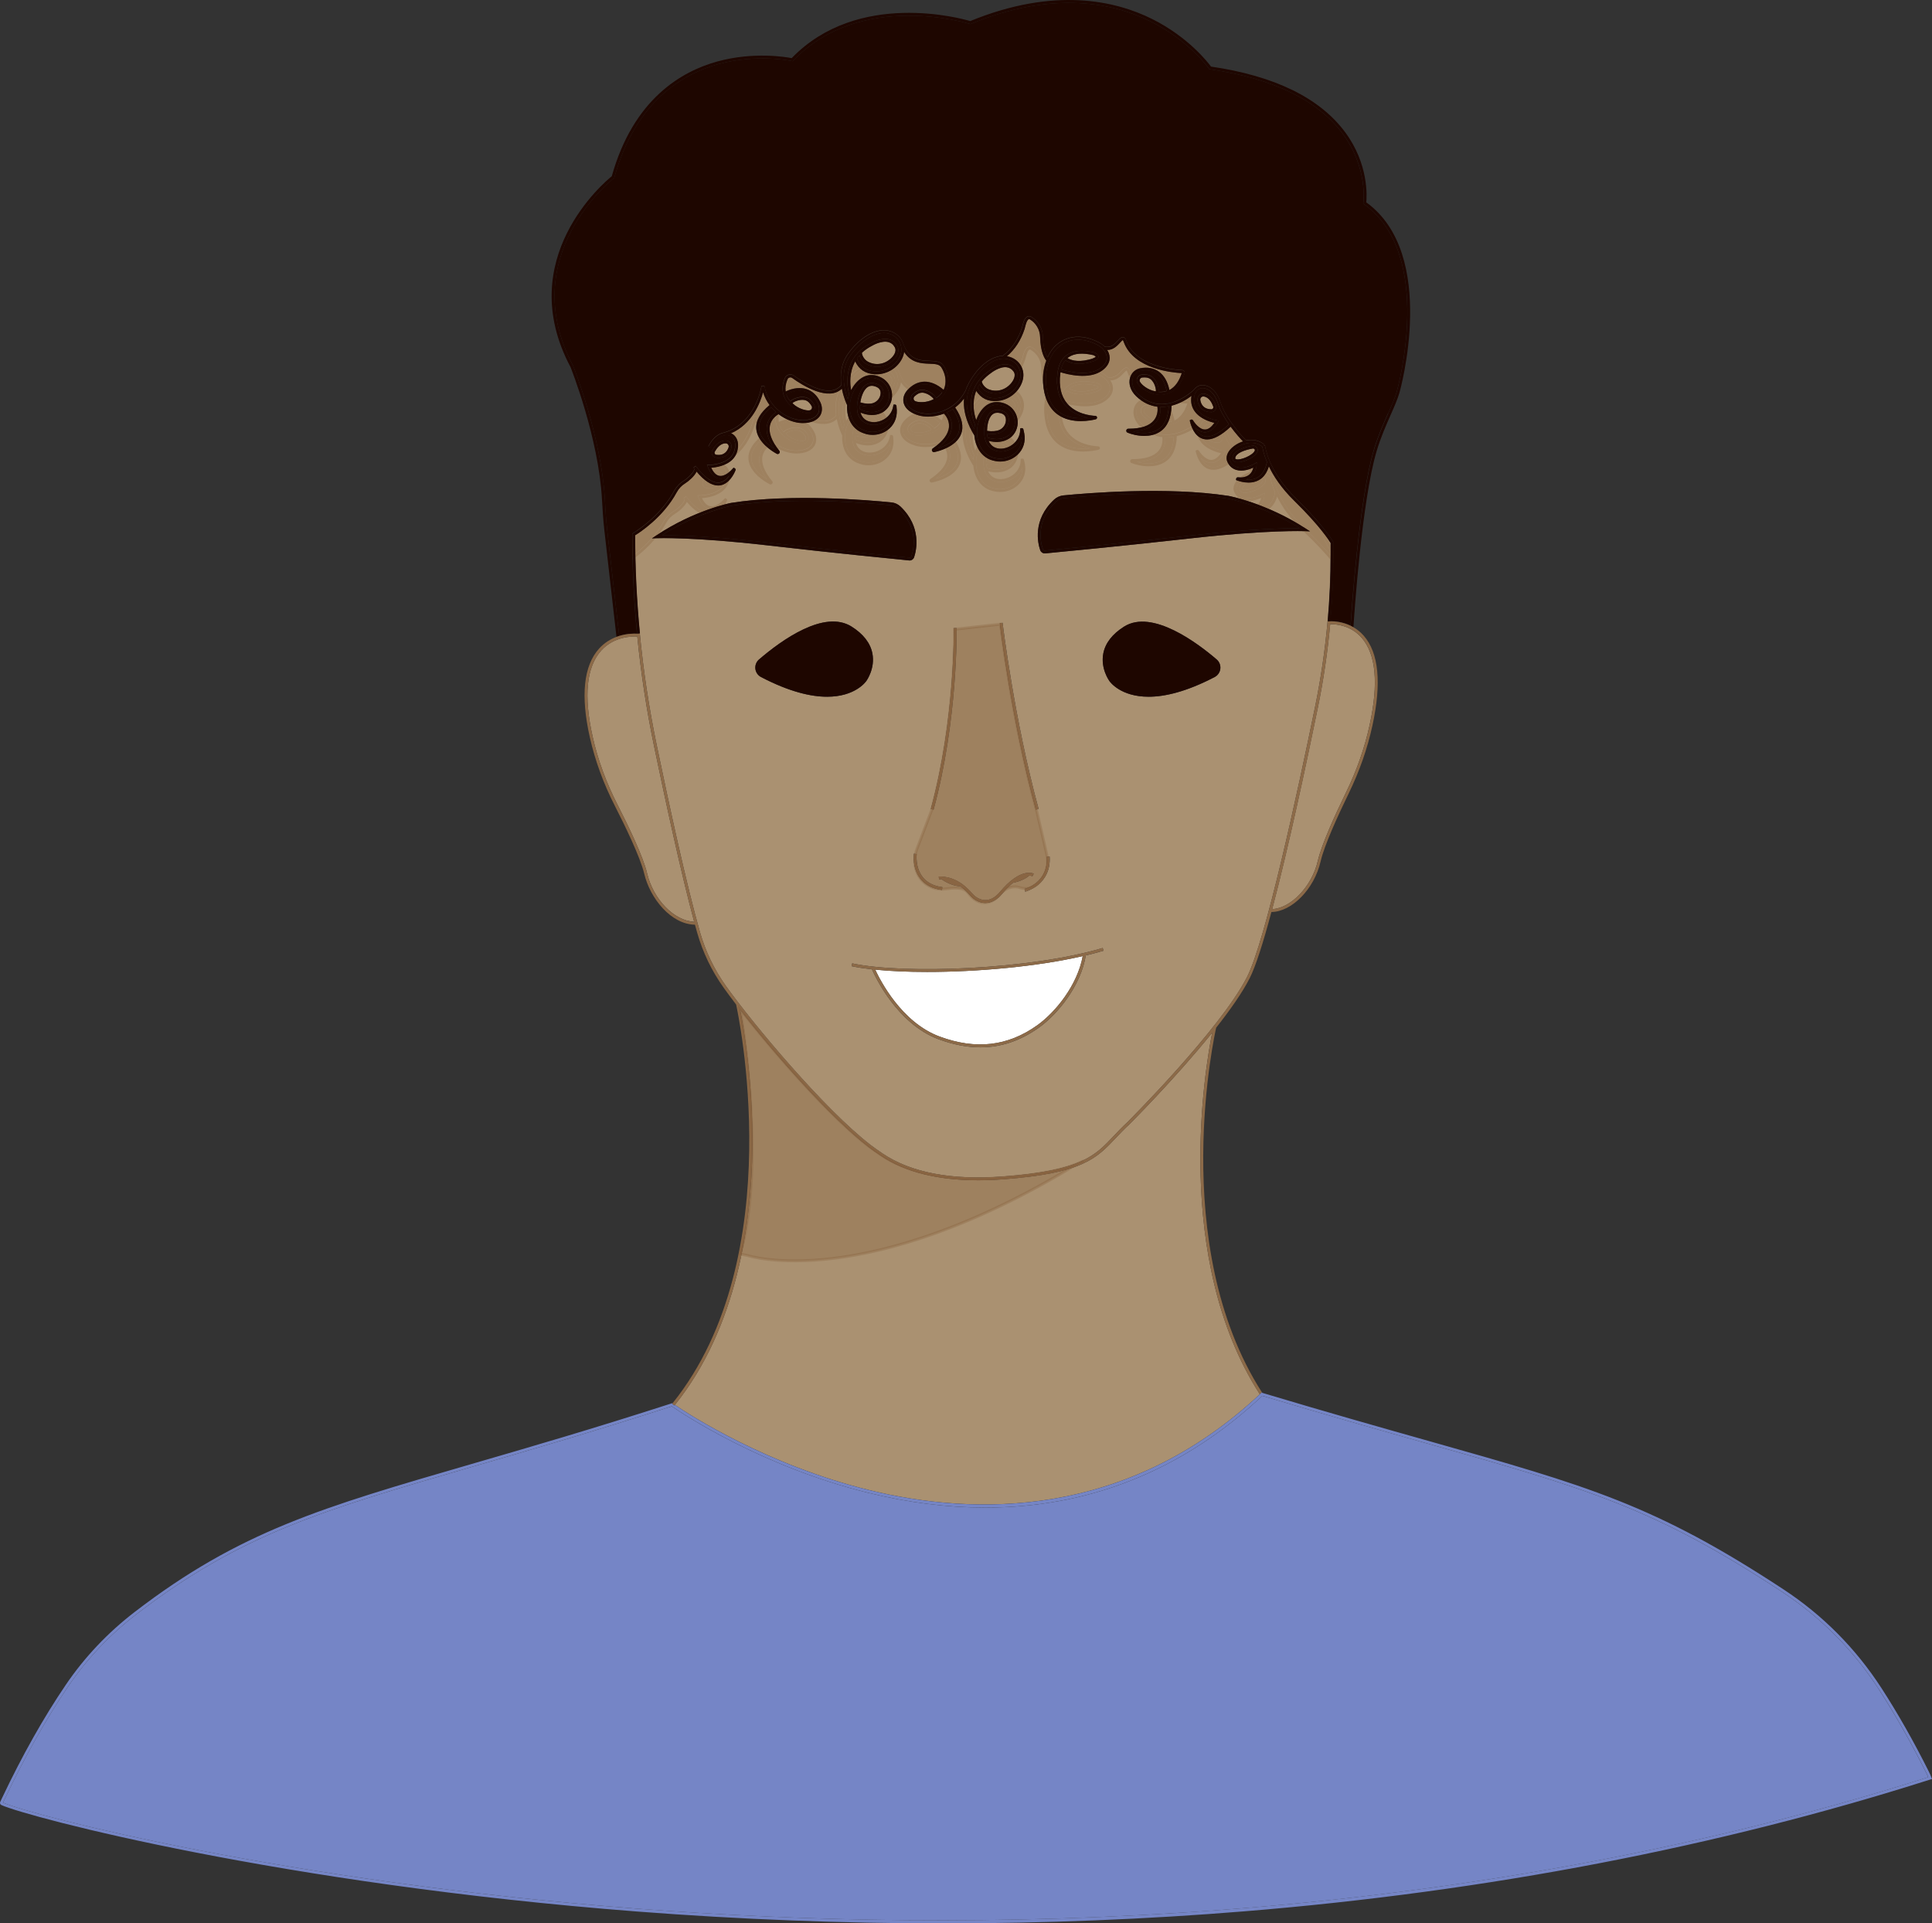 <?xml version="1.0" encoding="UTF-8"?>
<svg id="Camada_2" data-name="Camada 2" xmlns="http://www.w3.org/2000/svg" viewBox="0 0 675.56 672.45">
  <rect x="0" y="0" width="675.56" height="672.45" fill="#333333" stroke="none"/>
  <defs>
    <style>
      .cls-1 {
        fill: #fff;
      }

      .cls-2 {
        fill: #8c6a48;
      }

      .cls-3, .cls-4 {
        fill: #825b37;
      }

      .cls-4 {
        stroke: #825b37;
        stroke-miterlimit: 10;
      }

      .cls-4, .cls-5 {
        opacity: .3;
      }

      .cls-6 {
        fill: #1e0600;
      }

      .cls-7 {
        fill: #aa9171;
      }

      .cls-8 {
        fill: #7585c6;
      }
    </style>
  </defs>
  <g id="Camada_4" data-name="Camada 4">
    <g>
      <g>
        <path class="cls-7" d="M465.26,189.83c-.47-.79-3.7-5.92-12.81-14.86-4.53-4.44-7.2-8.64-8.79-11.96-.68,2.25-1.83,3.86-3.45,4.78-1.18,.67-2.46,.9-3.66,.9-1.68,0-3.17-.45-3.96-.73l-.42-.15,.06-.52c.07-.28,.33-.46,.62-.44,.93,.1,2.67,.12,3.95-.92,.7-.57,1.18-1.4,1.43-2.47-1.3,.59-3.77,1.46-5.96,.8-1.35-.41-2.39-1.32-3.08-2.72-.86-1.75,0-3.89,2.26-5.6,.93-.71,2.02-1.27,3.17-1.64-.76-.79-2.52-2.7-4.33-5.15-3.14,2.96-5.9,4.46-8.23,4.46-.5,0-.97-.07-1.43-.2-3.17-.94-4.29-4.89-4.55-6.08l-.09-.41,.43-.23c.25-.11,.55-.01,.69,.22,.48,.76,2.19,3.23,4.2,3.23h.03c1.12-.01,2.21-.8,3.25-2.34-1.52-.35-5-1.41-6.88-4.04-1.09-1.53-1.47-3.34-1.11-5.39-1.72,1.31-4.17,2.74-6.97,3.44-.11,4.31-1.45,7.37-4.02,9.07-1.67,1.11-3.64,1.49-5.52,1.49-2.37,0-4.59-.61-5.87-1.15-.31-.13-.48-.46-.41-.79,.07-.33,.35-.57,.69-.57,.07,0,.11,0,.17,0,4.29,0,7.26-1.01,8.84-3,1.42-1.79,1.29-3.92,1.18-4.69-2.49-.3-5.05-1.37-7.46-3.71-1.95-1.88-2.73-4.31-2.09-6.49,.5-1.69,1.82-2.91,3.54-3.25,2.46-.49,4.71-.09,6.49,1.18,1.85,1.31,3.11,3.52,3.7,6.43,1.93-1,3.39-2.99,4.33-5.92-3.04-.14-16.78-1.32-20.29-10.86h0c-.19-.59-.34-.67-.34-.68-.14,.03-.61,.54-.96,.91-.97,1.05-2.35,2.54-4.42,2.54-.03,0-.06,0-.09,0,.11,.18,.23,.35,.33,.54,.68,1.38,1.33,4.07-1.96,6.56-4.62,3.5-12.51,1.37-14.68,.68-.03,.16-.05,.32-.07,.49-.54,4.4,.26,7.91,2.38,10.43,3.04,3.62,7.94,4.25,9.9,4.36,.3,.02,.54,.25,.57,.54,.03,.3-.16,.57-.46,.64-.91,.23-2.89,.63-5.21,.63-2.6,0-5.65-.51-8.16-2.35-3.02-2.22-4.72-5.92-5.04-11-.17-2.74,.23-5.41,1.12-7.79-.57-.7-2.02-3-2.16-8.28-.06-2.56-1.47-4.93-3.67-6.2-.14-.06-.25-.03-.34,0-.65,.32-1.08,2.09-1.27,2.85-.06,.23-.1,.42-.14,.54-1.31,3.99-3.39,7.19-6.18,9.54,2.23,.38,4.19,1.74,5.14,3.8,.82,1.77,.83,3.66,.03,5.61-1.42,3.5-4.8,5.96-8.59,6.26-3.2,.25-5.6-.92-7.33-3.54-1.66,4.12-.7,8.18,0,10.19,.31-.88,.71-1.74,1.22-2.54,2.07-3.29,4.98-4.45,8.39-3.37,0,0,.21,.06,.53,.19,2.18,.88,3.77,2.8,4.24,5.15,.46,2.31-.24,4.65-1.88,6.26-.73,.72-3.37,2.83-8.15,1.6,.4,.94,1.01,1.66,1.83,2.13,1.58,.91,3.85,.77,5.79-.35,2.14-1.24,3.42-3.37,3.42-5.69v-.44s.47-.11,.47-.11c.29-.04,.56,.14,.63,.41,.07,.28,.2,.79,.31,1.43,.52,2.84-.29,5.46-2.27,7.38-1.63,1.58-3.88,2.46-6.14,2.46-.61,0-1.22-.06-1.82-.19-.3-.07-1.16-.25-1.71-.48-2.17-.91-3.74-2.56-4.68-4.92-.46-1.16-.72-2.37-.83-3.59-.53-.79-4.2-6.56-3.61-12.84-.93,1.24-1.98,2.27-3.1,3.12,2.39,3.55,3.09,6.68,2.05,9.32-1.72,4.36-7.58,5.9-9.33,6.27-.05,.01-.1,.02-.15,.02-.28,0-.53-.16-.64-.43-.13-.31-.03-.67,.25-.86,3.6-2.48,5.51-5.04,5.67-7.61,.15-2.35-1.26-4.04-1.75-4.56-1.9,.72-3.83,1.04-5.58,1.04-1.18,0-2.28-.15-3.22-.41-2.82-.79-4.69-2.29-5.25-4.2-.45-1.53,0-3.2,1.21-4.59,1.66-1.89,3.69-2.93,5.87-3.01,2.23-.08,4.61,.91,6.84,2.86,.37-.79,.62-1.72,.66-2.85,.05-1.69-.46-3.43-1.47-5.03-.72-1.13-2.25-1.19-4.19-1.26-2.76-.1-6.38-.25-8.82-4.13-.12,.95-.45,1.88-.98,2.81-1.9,3.27-5.58,5.24-9.38,5-3.18-.2-5.39-1.67-6.75-4.48-2.15,3.82-1.81,7.94-1.42,10.03,.43-.82,.94-1.61,1.55-2.33,2.51-2.96,5.54-3.71,8.78-2.17,0,0,.2,.08,.5,.26,2.04,1.17,3.34,3.3,3.48,5.69,.14,2.35-.89,4.57-2.74,5.94-.82,.61-3.73,2.34-8.29,.46,.27,.99,.78,1.79,1.52,2.36,1.44,1.12,3.71,1.3,5.78,.46,2.29-.93,3.86-2.86,4.17-5.16l.06-.43,.49-.04c.29,0,.53,.22,.56,.5s.08,.8,.11,1.45c.12,2.88-1.04,5.36-3.27,6.99-1.5,1.1-3.34,1.67-5.19,1.67-1.02,0-2.04-.17-3.01-.53-.29-.11-1.11-.41-1.63-.71-2.02-1.2-3.35-3.06-3.95-5.52-.3-1.21-.39-2.45-.32-3.67-.24-.49-1.27-2.74-1.83-5.72-4.71,4.5-13.65-1.06-17.38-3.75-.27-.19-.6-.25-.92-.16-.32,.09-.57,.31-.7,.6-.72,1.65-.84,3.08-.66,4.27,2.7-1.23,5.24-1.51,7.38-.78,2.07,.7,3.72,2.28,4.76,4.57,.77,1.69,.72,3.42-.15,4.75-1.07,1.63-3.2,2.52-6.01,2.52-.08,0-.15,0-.23,0-2.43-.04-5.54-1.05-8.25-3.12-.63,.37-2.45,1.59-2.98,3.87-.58,2.51,.51,5.51,3.25,8.92,.21,.27,.21,.63,0,.9-.14,.17-.34,.26-.54,.26-.11,0-.23-.03-.34-.09-1.58-.86-6.75-4.01-7.15-8.68-.24-2.83,1.33-5.63,4.64-8.35-.95-1.28-1.73-2.77-2.28-4.47-.98,3.64-3.83,11.13-11.21,14.33,.16,.06,.32,.12,.45,.2,1.22,.75,1.97,2.15,2.01,3.75,.04,2.1-.61,3.85-1.95,5.2-2.27,2.3-5.87,2.8-7.43,2.9,.78,1.69,1.73,2.64,2.84,2.83,2.01,.35,4.1-1.84,4.7-2.52l.28-.32,.44,.21c.23,.14,.33,.43,.23,.69-.45,1.13-2.18,4.85-5.46,5.28-.21,.03-.42,.04-.63,.04-2.31,0-4.84-1.64-7.52-4.87-.67,1.57-2.85,3.42-3.98,4.11-1.23,.75-2.25,1.83-2.96,3.13-4.72,8.74-13,14.09-14.54,15.03,0,11.43,.57,23,1.67,34.38,1.26,13.06,3.25,26.21,5.93,39.1,4.33,20.87,10.48,49.14,15.11,65.31,1.94,6.77,5,13.11,9.08,18.84,9.4,13.19,34.34,43.04,50.58,55.57,1.3,1,2.65,1.92,4.14,2.94,9.94,6.73,24.14,9.45,42.19,8.08,27.28-2.06,32.07-7.15,38.7-14.18,1.44-1.52,2.92-3.1,4.74-4.77,.31-.31,32.38-32.3,41.83-50.74,6.48-12.64,17.72-64.72,23.84-94.64,2-9.78,3.46-19.79,4.35-29.75,.69-7.79,1.04-15.71,1.04-23.54v-3.87Zm-114.68,27.92c.04,.33,4.06,33.77,12.59,65.05l-.96,.26c-8.55-31.35-12.58-64.86-12.61-65.2l.99-.12Zm15.45,81.77l1-.06c.62,9.89-8.45,12.26-8.54,12.28l-.24-.97c.34-.08,8.35-2.2,7.78-11.25Zm-27.83,11.02c.33,.32,1.16,1.13,1.75,1.82,1.23,1.46,2.94,2.33,4.59,2.33h0c1.81,0,3.55-.98,5.16-2.91,7.19-8.59,11.59-6.43,11.78-6.33l-.23,.44-.23,.45s-.4-.19-1.14-.19c-1.92,1.68-4.86,2.35-5.65,2.5-1.13,.91-2.39,2.13-3.76,3.77-1.81,2.17-3.81,3.27-5.93,3.27h-.01c-1.94,0-3.94-1-5.36-2.68-.39-.46-1-1.1-1.67-1.74-.58-.55-1.16-1.02-1.73-1.43-.02,0-.03,0-.05,0-3.02,0-6.17-2.2-6.41-2.37-.59-.03-.94,0-.95,0l-.11-.99c.21-.02,5.13-.53,9.94,4.07Zm-4.69-90.94l1-.02c0,.32,.5,32.1-8.06,63.49l-.96-.26c8.52-31.24,8.03-62.89,8.02-63.21Zm-10.97,86.92c1.53,2.01,3.88,3.23,6.98,3.64l-.13,.99c-3.37-.45-5.95-1.8-7.65-4.04-2.83-3.7-2.22-8.44-2.19-8.64l.99,.13s-.57,4.54,2,7.9Zm-92.81-118.35l-1.79,.08,1.49-.99c13.43-8.95,26.09-11.39,26.22-11.42,20.86-3.32,48.22-.97,56.11-.17,1.16,.12,2.27,.63,3.13,1.45,7.49,7.16,5.54,15.35,4.76,17.69-.23,.7-.85,1.15-1.55,1.15-.05,0-.1,0-.16,0-4.08-.4-25.66-2.51-49.47-5.26-26.14-3.02-38.62-2.53-38.74-2.52Zm59.49,55.42c-5.57,0-13.11-1.67-23.09-6.88h0c-1.1-.58-1.85-1.66-1.99-2.89-.14-1.23,.33-2.45,1.28-3.26,8.01-6.88,22.86-17.51,32.39-11.48,4.11,2.6,6.55,5.76,7.25,9.37,1.01,5.22-1.99,9.45-2.11,9.63-.23,.34-3.94,5.51-13.72,5.51Zm74,115.72c-6.43,4.58-13.18,6.86-20.42,6.86-4.66,0-9.51-.95-14.61-2.83-14.53-5.38-22.26-22.08-23.29-24.44-2.65-.3-5.05-.66-7.12-1.1l.21-.98c18.33,3.89,62.35,2.16,87.59-5.39l.29,.96c-1.96,.59-4.04,1.13-6.2,1.65-1.75,10.56-9.72,20.48-16.45,25.28Zm63.49-125.49c-.14,1.24-.89,2.32-1.99,2.89h0c-9.98,5.2-17.52,6.88-23.09,6.88-9.79,0-13.5-5.17-13.73-5.52-.12-.17-3.12-4.4-2.11-9.62,.7-3.61,3.14-6.77,7.25-9.37,9.89-6.26,25.95,5.94,32.39,11.48,.94,.81,1.42,2.03,1.28,3.26Zm29.56-48.12c-.12,0-12.97-.5-39.88,2.52-24.45,2.74-46.71,4.86-50.92,5.26-.05,0-.1,0-.16,0-.71,0-1.34-.45-1.58-1.15-.8-2.34-2.81-10.53,4.9-17.69,.88-.81,2.01-1.32,3.21-1.44,8.12-.8,36.3-3.15,57.73,.17,.14,.03,13.17,2.46,26.99,11.41l1.54,1-1.83-.08Z"/>
        <g class="cls-5">
          <path class="cls-3" d="M381.46,136.43c2.48-.57,2.62-1.05,2.62-1.06-.03-.12-.46-.41-.85-.55-3.87-.88-6.89-.65-8.9,.71-.15,.1-.29,.21-.43,.32,.91,.55,3.28,1.56,7.56,.57Z"/>
          <path class="cls-3" d="M342.15,166.05c.86,2.1,2.3,3.56,4.27,4.37,.47,.19,1.28,.36,1.54,.41,2.64,.55,5.43-.22,7.32-2,1.54-1.45,2.29-3.35,2.17-5.44-.63,1.66-1.87,3.09-3.58,4.05-2.35,1.32-5.03,1.45-7,.35-1.36-.76-2.97-2.43-2.97-6.08,0-.18-.15-4.96,2.31-6.92,.99-.79,2.23-1.01,3.7-.68,2.17,.5,2.74,1.91,2.84,3.01,.17,2.02-1.08,4-3.06,4.82-1.18,.49-2.96,.62-4.74,.36,.03,.48,.09,.93,.18,1.34,4.8,1.44,7.36-.52,8.05-1.18,1.44-1.38,2.06-3.38,1.66-5.35-.42-2.02-1.82-3.67-3.75-4.42-.27-.1-.44-.15-.45-.16-.76-.23-1.48-.35-2.17-.35-2.12,0-3.9,1.1-5.32,3.29-2.05,3.15-2.42,7.09-.99,10.56Z"/>
          <path class="cls-3" d="M384.87,131.33c-2.62-1.34-5.01-1.89-7.13-1.89-4.08,0-7.14,2.05-8.82,4.45-2.04,2.9-3.03,6.65-2.77,10.57,.31,4.77,1.92,8.22,4.77,10.26,3.23,2.3,7.47,2.34,10.32,2.01-2.54-.49-5.88-1.65-8.25-4.39-2.37-2.74-3.28-6.51-2.69-11.19,.37-2.98,1.53-5.14,3.44-6.43,2.27-1.53,5.56-1.82,9.79-.85,.32,.11,1.64,.63,1.58,1.57-.05,.83-1.11,1.44-3.42,1.97-4.9,1.13-7.57-.16-8.54-.82-.72,.84-1.24,1.91-1.56,3.2,1.93,.59,9.91,2.74,14.31-.49,2.14-1.57,2.72-3.36,1.72-5.33-.55-1.08-1.5-1.99-2.76-2.64Z"/>
          <path class="cls-3" d="M345.52,146.79c2.96,1.11,6.2,.19,8.25-2.34,.45-.55,1.82-2.48,.66-3.96-.66-.84-1.46-1.31-2.46-1.43-2.6-.31-5.5,1.92-5.53,1.94-1.42,.95-2.54,1.96-3.42,3.01,.05,.79,1.06,2.24,2.5,2.78Z"/>
          <path class="cls-3" d="M349.28,161.03c1.57-.65,2.57-2.22,2.44-3.82-.1-1.14-.77-1.83-2.04-2.12-1.16-.26-2.08-.11-2.81,.48-1.7,1.35-1.92,4.6-1.94,5.73,1.96,.31,3.56,.06,4.36-.27Z"/>
          <path class="cls-3" d="M303.57,151.66c1.65-.43,2.87-1.85,2.96-3.45,.07-1.14-.5-1.92-1.72-2.38-1.11-.42-2.04-.39-2.86,.09-1.88,1.11-2.56,4.29-2.74,5.41,1.9,.58,3.51,.54,4.35,.32Z"/>
          <path class="cls-3" d="M295.79,155.67c.55,2.19,1.77,3.84,3.6,4.9,.44,.25,1.21,.53,1.47,.62,2.53,.9,5.41,.51,7.53-.99,1.73-1.23,2.75-3.01,2.93-5.1-.86,1.55-2.29,2.8-4.13,3.53-2.51,.99-5.19,.76-6.98-.59-1.23-.93-2.6-2.81-2.07-6.42,.02-.18,.56-4.93,3.28-6.54,1.09-.65,2.36-.7,3.76-.17,2.08,.78,2.44,2.26,2.38,3.37-.12,2.03-1.65,3.82-3.72,4.36-1.24,.32-3.01,.21-4.75-.28-.04,.48-.04,.93-.01,1.35,4.56,2.07,7.37,.47,8.14-.08,1.63-1.17,2.53-3.07,2.41-5.08-.12-2.05-1.27-3.88-3.08-4.88-.25-.14-.41-.21-.42-.21-.99-.46-1.95-.69-2.88-.69-1.8,0-3.46,.87-4.96,2.6-2.48,2.84-3.41,6.7-2.49,10.32Z"/>
          <path class="cls-3" d="M332.22,159.86c-.16,2.57-1.85,5.09-5.03,7.49,2.35-.68,6.13-2.21,7.38-5.29,.94-2.31,.25-5.13-2-8.38-.71,.45-1.44,.84-2.17,1.17,.73,.83,1.97,2.6,1.82,5.01Z"/>
          <path class="cls-3" d="M267.13,153.02c-3.13,2.49-4.62,5-4.4,7.48,.29,3.3,3.45,5.82,5.51,7.12-2.34-3.19-3.21-6.06-2.6-8.58,.57-2.35,2.29-3.71,3.24-4.3-.61-.52-1.19-1.09-1.74-1.72Z"/>
          <path class="cls-3" d="M306.61,127.16c-6.14,.92-10.75,7.47-10.79,7.53-4.16,5.32-2.28,12.37-1.09,15.53,.13-.57,.28-1.13,.49-1.68-.45-1.54-3.22-12.56,7.94-17.98,.11-.07,3.57-2.03,6.52-1.26,1.24,.32,2.2,1.07,2.86,2.23,1.29,2.25-.75,4.42-1.41,5.04-2.73,2.55-6.55,3.08-9.73,1.36-1.27-.68-2.16-1.96-2.48-3.07-.33,.36-.63,.72-.9,1.1,1.59,3.8,4.39,4.41,6.38,4.53,3.56,.22,6.95-1.56,8.71-4.51,.94-1.57,1.17-3.18,.67-4.77-.87-2.79-3.94-4.53-7.17-4.05Z"/>
          <path class="cls-3" d="M301.89,137.05c2.78,1.5,6.12,1.03,8.51-1.21,.52-.49,2.16-2.21,1.22-3.83-.53-.92-1.26-1.49-2.23-1.75-2.53-.66-5.73,1.15-5.76,1.17-1.54,.75-2.8,1.6-3.82,2.52-.06,.79,.73,2.36,2.07,3.09Z"/>
          <path class="cls-3" d="M348.78,136.36c-5.95,1.74-9.58,8.84-9.61,8.91-3.36,5.83-.48,12.56,1.14,15.53,.04-.58,.12-1.16,.24-1.73-.67-1.46-4.99-12,5.28-18.88,.1-.08,3.24-2.49,6.27-2.13,1.27,.15,2.33,.76,3.15,1.82,1.6,2.05-.11,4.48-.67,5.18-2.34,2.89-6.04,3.93-9.44,2.66-1.35-.51-2.42-1.65-2.9-2.71-.28,.4-.52,.8-.74,1.21,2.12,3.55,4.98,3.78,6.97,3.63,3.53-.27,6.66-2.48,7.98-5.64,.71-1.68,.7-3.3-.02-4.81-1.26-2.65-4.56-3.95-7.68-3.04Z"/>
          <path class="cls-3" d="M340.68,75.94c-.3,0-.6,0-.9,0-42.55,0-83.28,40.44-121.1,120.22,2.89-1.9,9.42-6.73,13.41-13.89,.81-1.45,1.99-2.67,3.42-3.51,1.4-.82,3.61-2.86,3.82-3.99,.04-.22-.03-.3-.05-.33h0c-.08-.11-.16-.2-.24-.3l.83-.6c3.2,4.16,6.08,6.11,8.55,5.79,1.59-.2,2.78-1.34,3.59-2.47-1.08,.74-2.43,1.34-3.83,1.1-1.66-.28-3-1.66-4-4.1l-.28-.69h.76s0,0,0,0c.15,0,5.04-.03,7.69-2.64,1.17-1.15,1.75-2.66,1.71-4.48-.03-1.26-.61-2.35-1.58-2.92-.51-.3-1.47-.5-2.66-.18-1.25,.34-3.04,1.36-4.52,4.21l-.92-.45c1.65-3.18,3.72-4.33,5.16-4.73,.18-.05,.36-.07,.55-.1v-.02c11.47-3.19,13.46-16.19,13.48-16.32l.51,.07,.51-.09c1.58,8.15,8.92,11.92,13.63,12,2.64,.05,4.63-.69,5.55-2.07,.71-1.05,.74-2.4,.08-3.78-.96-2.03-2.45-3.43-4.31-4.04-2.01-.66-4.44-.37-7.05,.83,.35,1.08,.94,1.91,1.49,2.5,.75-.97,3.06-1.44,3.41-1.48,2.06-.21,3.65,.15,5.13,2.59,.35,.58,.38,1.3,.08,1.91-.3,.6-.87,1.01-1.54,1.11-.18,.03-.37,.04-.57,.04-1.64,0-4.07-.82-5.85-2.25h0c-.06-.03-5.54-3.61-2.64-10.09,.26-.58,.77-1,1.39-1.17,.63-.17,1.3-.05,1.83,.32,3.76,2.63,12.96,8.21,17.07,3.36l.06,.05c-.49-3.47-.2-7.67,2.6-11.25,.18-.26,4.89-6.96,11.48-7.94,3.72-.56,7.28,1.47,8.3,4.72h0c2.15,5.65,6,5.79,9.39,5.91,2.12,.08,4.12,.15,5.15,1.72,1.16,1.77,1.74,3.7,1.67,5.59-.18,5.73-5.54,7.34-5.59,7.35v-.02c-1.33,.55-2.81,.81-4.13,.81-1.07,0-2.02-.16-2.67-.46-.61-.28-1.04-.83-1.15-1.49-.11-.67,.13-1.35,.64-1.81,2.13-1.92,3.75-1.83,5.68-1.06,.32,.13,2.4,1.22,2.83,2.36,.7-.42,1.51-1.06,2.16-1.99-2.15-1.87-4.39-2.84-6.5-2.75-1.96,.07-3.8,1-5.32,2.67-1.04,1.15-1.41,2.44-1.04,3.65,.48,1.58,2.15,2.83,4.71,3.53,4.52,1.23,12.65-.33,16.58-7.67,.26-.82,.62-1.64,1.08-2.45,.14-.28,3.85-7.55,10.23-9.41,.7-.2,1.41-.31,2.1-.33,3.2-2.3,5.46-5.48,6.9-9.74,.03-.1,.07-.26,.12-.46,.36-1.44,.84-3.02,1.86-3.51,.39-.19,.83-.19,1.27,0,2.62,1.46,4.27,4.16,4.34,7.06,.11,4.1,1.07,6.25,1.66,7.2,.38-.81,.82-1.58,1.33-2.3,2.8-3.98,9-7.11,17.28-2.88,.75,.39,1.41,.86,1.96,1.4,2.25,.59,3.67-.88,4.81-2.08,.72-.75,1.29-1.35,1.98-1.2,.49,.1,.77,.54,.96,.99h0c3.22,9.36,17.41,10.41,20.23,10.53,.3,.01,.56,.15,.73,.39,.17,.24,.22,.53,.13,.81-1.08,3.33-2.82,5.58-5.18,6.69-1.24,.58-2.47,.76-3.5,.76-1.54,0-2.65-.4-2.72-.43h0c-2.52-.63-4.87-2.35-5.62-3.74-.31-.58-.3-1.27,.02-1.86,.33-.6,.95-.99,1.64-1.06,2.9-.27,4.13,.76,5.17,2.5,.17,.29,1.13,2.37,.78,3.53,.82,.07,1.86,.04,2.96-.3-.53-2.75-1.71-4.82-3.44-6.01-1.6-1.1-3.64-1.45-5.9-1.01-1.41,.27-2.45,1.2-2.86,2.55-.54,1.79,.18,3.89,1.89,5.49,9.16,8.59,19.57-.9,20.11-1.41,.47-.63,1.08-1.12,1.8-1.41,.97-.39,2.28-.29,3.48,.25,1.33,.6,3.13,2.01,4.24,5.24h.01c1.98,6.46,9.22,13.49,9.29,13.56l-.05,.05c2.36-.48,4.85-.13,6.76,1.52l-.34,.37,.51-.05s.25,2.2,1.73,5.53h0s0,0,0,0c1.5,3.39,4.28,8,9.38,12.85,5.02,4.77,8.31,8.44,10.37,10.98-4.68-9.81-16.77-33.67-34.16-57.35-20.77-28.28-53.56-62.1-91.85-62.62Zm-94.83,92.18c1.32-2.34,3.11-3.55,4.99-3.44,.64,.04,1.21,.36,1.58,.88,.38,.54,.48,1.21,.27,1.83-.35,1.06-1.46,3.34-4.52,3.34-.35,0-.73-.03-1.14-.1-.53-.09-.97-.42-1.22-.9-.26-.52-.25-1.12,.03-1.61Z"/>
          <path class="cls-3" d="M407.42,152.92c.12,1.05,.14,3.27-1.45,5.22-1.63,2-4.46,3.13-8.43,3.35,2.53,.68,6.37,1.05,9.2-.77,2.3-1.48,3.52-4.19,3.68-8.02-.83,.15-1.68,.24-2.54,.24-.15,0-.3-.01-.46-.02Z"/>
          <path class="cls-3" d="M401.69,142.62c-.24,0-.51,.01-.79,.04-.35,.03-.66,.23-.83,.54-.16,.29-.17,.63-.02,.92,.59,1.1,2.91,2.93,5.56,3.36,.1,.01,.14,0,.14,0,.25-.26-.21-2.04-.67-2.81-.79-1.33-1.58-2.05-3.39-2.05Z"/>
          <path class="cls-3" d="M280.93,154.13c.33-.05,.61-.25,.76-.55,.15-.31,.14-.67-.04-.97-1.22-2-2.34-2.28-4.13-2.1-.91,.09-2.67,.77-2.74,1.13,0,0,.02,.04,.08,.1,1.91,1.83,4.8,2.57,6.07,2.39Z"/>
          <path class="cls-3" d="M247.21,169.64c3.02,.49,4.13-1.4,4.51-2.56,.11-.33,.06-.68-.15-.96-.19-.26-.48-.43-.79-.45-.06,0-.12,0-.18,0-1.9,0-3.21,1.82-3.84,2.93h0c-.12,.21-.12,.47-.01,.7,.06,.11,.19,.31,.46,.35Z"/>
          <path class="cls-3" d="M325.65,150.22c.04-.35-1.45-1.49-2.3-1.84-.67-.27-1.26-.44-1.84-.44-.86,0-1.69,.36-2.74,1.31-.26,.23-.38,.58-.32,.92,.05,.33,.26,.6,.56,.74,1.16,.53,4.15,.61,6.52-.61,.09-.05,.11-.08,.11-.08Z"/>
          <path class="cls-3" d="M426.48,152.78c-.55-1.5-1.61-3.33-3.5-3.5-.03,0-.06,0-.1,0-.28,0-.55,.12-.76,.32-.25,.25-.36,.59-.3,.93,.19,1.21,.98,3.26,4.04,3.22,.27,0,.44-.18,.51-.28,.15-.2,.19-.47,.1-.69h0Z"/>
          <path class="cls-3" d="M434.57,167.41c-1.49,1.1-2.81,2.82-2.03,4.36,.58,1.14,1.44,1.89,2.54,2.21,2.76,.8,6.23-1.15,6.26-1.17l.87-.5-.1,.98c-.18,1.81-.86,3.18-2.01,4.09-.59,.47-1.25,.76-1.91,.94,1.34,.14,2.89,.04,4.26-.72,1.7-.94,2.83-2.76,3.39-5.38-1.2-2.78-1.55-4.73-1.64-5.36-2.77-2.26-6.92-1.45-9.65,.55Zm7.85,1.2c-.78,1.89-4.76,3.68-7.1,3.68-.28,0-.53-.03-.75-.08-.8-.19-1.23-.76-1.15-1.51,.3-2.67,4.64-3.78,7.21-4.2,.59-.1,1.17,.12,1.55,.57,.37,.44,.46,1.02,.24,1.54Z"/>
          <path class="cls-3" d="M428.13,151.61c-1-3.05-2.61-4.32-3.78-4.85-1.12-.51-2.1-.45-2.65-.23-1.04,.42-1.8,1.4-2.03,2.64-.33,1.79-.01,3.36,.96,4.68,2.22,3.01,7.12,3.77,7.17,3.78l.76,.11-.39,.64c-1.38,2.26-2.93,3.42-4.62,3.44-.02,0-.03,0-.05,0-1.4,0-2.62-.78-3.55-1.68,.62,1.24,1.61,2.55,3.15,2.99,2.33,.67,5.38-.73,9.06-4.12-1.62-2.24-3.18-4.83-4.01-7.4h0Zm-.9,2.44c-.32,.44-.81,.7-1.35,.71h-.06c-3.94,0-4.81-2.84-5.01-4.07-.1-.65,.11-1.29,.57-1.77,.45-.46,1.06-.69,1.7-.63,1.89,.18,3.45,1.65,4.37,4.16,.2,.53,.11,1.13-.23,1.6Z"/>
          <path class="cls-3" d="M440.9,167.48s-.07,0-.1,0c-2.95,.48-6.17,1.61-6.35,3.32-.02,.19,0,.35,.37,.44,1.61,.38,5.99-1.4,6.65-3.01,.11-.26-.03-.47-.09-.54-.12-.14-.29-.22-.47-.22Z"/>
          <path class="cls-3" d="M340.7,74.94c-.31,0-.61,0-.92,0-43.26,0-84.56,41.16-122.76,122.35l-.66,1.41,1.39-.77c.1-.05,9.9-5.56,15.26-15.19,.72-1.3,1.78-2.38,3.05-3.13,1.16-.69,3.42-2.54,4.11-4.11,2.77,3.23,5.37,4.87,7.76,4.87,.22,0,.44-.01,.65-.04,3.38-.43,5.16-4.15,5.63-5.28,.11-.26,0-.55-.23-.69l-.45-.21-.29,.32c-.61,.68-2.78,2.87-4.84,2.52-1.14-.19-2.12-1.14-2.93-2.83,1.6-.11,5.32-.6,7.66-2.9,1.38-1.35,2.05-3.1,2.01-5.2-.03-1.6-.81-3-2.07-3.75-.14-.08-.31-.14-.47-.2,7.62-3.2,10.55-10.69,11.56-14.33,.57,1.7,1.37,3.19,2.35,4.47-3.41,2.72-5.04,5.52-4.79,8.35,.41,4.67,5.74,7.83,7.37,8.68,.11,.06,.23,.09,.35,.09,.21,0,.41-.09,.56-.25,.23-.26,.23-.63,.01-.9-2.83-3.41-3.95-6.41-3.35-8.92,.55-2.28,2.42-3.5,3.08-3.87,2.8,2.07,6,3.08,8.51,3.12,.08,0,.16,0,.23,0,2.9,0,5.1-.89,6.2-2.52,.9-1.33,.95-3.06,.16-4.75-1.08-2.28-2.78-3.86-4.91-4.57-2.21-.73-4.83-.45-7.61,.78-.18-1.2-.06-2.62,.68-4.27,.13-.3,.4-.52,.72-.6,.33-.09,.67-.03,.95,.16,3.85,2.69,13.07,8.25,17.93,3.75,.58,2.99,1.65,5.23,1.89,5.72-.07,1.22,.03,2.46,.33,3.67,.62,2.46,1.99,4.32,4.08,5.52,.47,.27,1.16,.53,1.68,.71,1,.36,2.06,.53,3.11,.53,1.91,0,3.8-.57,5.35-1.67,2.3-1.63,3.5-4.11,3.37-6.99-.03-.65-.08-1.17-.12-1.46-.04-.28-.29-.49-.58-.5l-.51,.04-.06,.44c-.33,2.3-1.94,4.23-4.31,5.16-2.14,.84-4.48,.66-5.96-.46-.77-.58-1.29-1.38-1.57-2.36,4.7,1.88,7.7,.15,8.55-.46,1.91-1.37,2.96-3.59,2.82-5.94-.14-2.39-1.49-4.52-3.59-5.69-.31-.17-.51-.26-.51-.26-3.34-1.55-6.46-.8-9.05,2.17-.63,.73-1.16,1.52-1.61,2.35-.43-2.09-.83-6.24,1.46-10.09,1.4,2.83,3.68,4.33,6.98,4.52,3.91,.23,7.71-1.73,9.67-5,.55-.93,.89-1.87,1.01-2.81,2.53,3.88,6.26,4.03,9.1,4.13,2,.07,3.58,.13,4.32,1.26,1.04,1.6,1.57,3.34,1.51,5.03-.04,1.13-.3,2.06-.68,2.85-2.3-1.95-4.73-2.95-7.06-2.86-2.25,.08-4.35,1.12-6.06,3.01-1.26,1.39-1.72,3.07-1.25,4.59,.59,1.92,2.51,3.41,5.42,4.2,.97,.27,2.1,.41,3.32,.41,1.8,0,3.79-.32,5.75-1.04,.51,.52,1.96,2.2,1.81,4.56-.17,2.57-2.13,5.13-5.85,7.61-.29,.19-.4,.55-.26,.86,.12,.27,.38,.43,.66,.43,.05,0,.1,0,.15-.02,1.81-.37,7.85-1.91,9.63-6.27,1.07-2.64,.35-5.77-2.12-9.32,1.16-.84,2.24-1.88,3.2-3.12-.6,6.28,3.18,12.04,3.72,12.84,.11,1.22,.38,2.43,.86,3.59,.97,2.35,2.59,4.01,4.83,4.92,.5,.2,1.22,.37,1.76,.48,.62,.13,1.25,.19,1.88,.19,2.34,0,4.65-.87,6.34-2.46,2.04-1.92,2.88-4.54,2.34-7.38-.12-.64-.25-1.14-.32-1.42-.08-.28-.37-.45-.64-.42l-.5,.11v.44c0,2.32-1.31,4.45-3.52,5.69-2,1.12-4.34,1.26-5.97,.35-.84-.47-1.48-1.19-1.89-2.13,4.92,1.23,7.65-.88,8.4-1.6,1.69-1.61,2.42-3.96,1.94-6.26-.48-2.35-2.12-4.27-4.37-5.15-.33-.13-.54-.19-.55-.19-3.52-1.08-6.52,.08-8.65,3.37-.52,.8-.94,1.66-1.26,2.54-.73-2.01-1.72-6.07,0-10.19,1.79,2.62,4.26,3.79,7.56,3.54,3.91-.3,7.39-2.75,8.86-6.26,.82-1.95,.81-3.84-.03-5.61-.98-2.05-2.99-3.42-5.3-3.8,2.88-2.35,5.02-5.55,6.37-9.54,.04-.11,.09-.3,.15-.54,.19-.76,.64-2.53,1.31-2.85,.09-.04,.2-.07,.35,0,2.26,1.27,3.71,3.64,3.78,6.2,.14,5.28,1.64,7.57,2.22,8.28-.92,2.39-1.33,5.05-1.15,7.79,.33,5.08,2.08,8.78,5.19,11,2.59,1.84,5.73,2.35,8.42,2.35,2.4,0,4.43-.41,5.38-.63,.3-.07,.5-.34,.47-.64-.03-.3-.28-.53-.59-.54-2.03-.1-7.07-.73-10.21-4.36-2.18-2.52-3.01-6.03-2.45-10.42,.02-.17,.04-.33,.07-.49,2.24,.69,10.37,2.82,15.14-.68,3.4-2.49,2.73-5.18,2.03-6.57-.1-.19-.22-.36-.34-.54,.03,0,.07,0,.1,0,2.13,0,3.55-1.49,4.56-2.54,.35-.37,.84-.88,.99-.91,0,0,.15,.09,.35,.68h0c3.61,9.54,17.79,10.72,20.92,10.86-.97,2.93-2.47,4.91-4.47,5.91-.6-2.91-1.91-5.12-3.81-6.43-1.84-1.26-4.16-1.67-6.7-1.18-1.77,.34-3.14,1.56-3.65,3.25-.65,2.14,.18,4.63,2.16,6.49,2.49,2.34,5.13,3.41,7.7,3.71,.11,.77,.25,2.9-1.22,4.69-1.65,2.02-4.79,3.01-9.29,3h0c-.35,0-.64,.23-.71,.56-.07,.33,.1,.66,.43,.79,1.32,.54,3.61,1.15,6.05,1.15,1.94,0,3.97-.38,5.69-1.49,2.64-1.7,4.03-4.76,4.14-9.07,2.88-.71,5.42-2.13,7.19-3.44-.37,2.04,.02,3.86,1.14,5.39,1.94,2.63,5.53,3.69,7.09,4.04-1.07,1.54-2.2,2.33-3.35,2.34-.01,0-.02,0-.03,0-2.08,0-3.84-2.47-4.34-3.23-.15-.23-.45-.33-.71-.22l-.44,.23,.09,.41c.28,1.19,1.43,5.14,4.7,6.08,.47,.14,.96,.2,1.47,.2,2.4,0,5.25-1.51,8.49-4.46,1.86,2.45,3.68,4.36,4.46,5.15-1.19,.37-2.31,.94-3.27,1.64-2.32,1.71-3.22,3.85-2.33,5.6,.71,1.4,1.78,2.32,3.17,2.72,2.26,.66,4.81-.21,6.15-.8-.25,1.07-.75,1.9-1.47,2.47-1.32,1.04-3.12,1.03-4.07,.92-.29-.03-.57,.16-.64,.44l-.06,.52,.43,.15c.81,.29,2.35,.73,4.08,.73,1.23,0,2.56-.23,3.77-.9,1.67-.92,2.85-2.54,3.56-4.78,1.64,3.32,4.4,7.52,9.07,11.96,10.2,9.7,13.25,14.91,13.27,14.96l.93-.44c-.14-.31-13.8-31.39-36.41-62.18-20.91-28.48-53.96-62.53-92.68-63.05Zm-75.06,84.1c-.61,2.51,.27,5.39,2.6,8.58-2.06-1.3-5.22-3.82-5.51-7.12-.22-2.48,1.28-4.99,4.4-7.48,.55,.63,1.13,1.2,1.74,1.72-.95,.59-2.67,1.95-3.24,4.3Zm32.65-13.69c1.51-1.73,3.17-2.6,4.96-2.6,.92,0,1.88,.23,2.88,.69,.01,0,.17,.07,.42,.21,1.8,1,2.95,2.83,3.08,4.88,.12,2.01-.78,3.91-2.41,5.08-.77,.55-3.58,2.15-8.14,.08-.03-.43-.03-.88,.01-1.35,1.74,.5,3.51,.61,4.75,.28,2.07-.54,3.6-2.34,3.72-4.36,.06-1.1-.3-2.58-2.38-3.37-1.41-.53-2.67-.47-3.76,.17-2.72,1.61-3.26,6.36-3.28,6.54-.52,3.61,.84,5.49,2.07,6.42,1.79,1.36,4.47,1.58,6.98,.59,1.83-.72,3.27-1.97,4.13-3.53-.18,2.09-1.2,3.87-2.93,5.1-2.13,1.51-5,1.89-7.53,.99-.25-.09-1.03-.36-1.47-.62-1.84-1.06-3.05-2.71-3.6-4.9-.92-3.62,.02-7.48,2.49-10.32Zm.94,5.99c.18-1.12,.86-4.3,2.74-5.41,.81-.48,1.75-.51,2.86-.09,1.22,.46,1.79,1.24,1.72,2.38-.09,1.6-1.31,3.02-2.96,3.45-.84,.22-2.45,.25-4.35-.32Zm13.88-15.36c-1.76,2.95-5.16,4.72-8.71,4.51-1.99-.12-4.79-.73-6.38-4.53,.27-.37,.57-.74,.9-1.1,.32,1.11,1.21,2.39,2.48,3.07,3.18,1.72,7,1.18,9.73-1.36,.66-.61,2.7-2.79,1.41-5.04-.66-1.15-1.63-1.9-2.86-2.23-2.95-.77-6.41,1.2-6.52,1.26-11.16,5.42-8.39,16.44-7.94,17.98-.2,.55-.36,1.11-.49,1.68-1.19-3.16-3.07-10.21,1.09-15.53,.05-.07,4.65-6.61,10.79-7.53,3.22-.48,6.3,1.26,7.17,4.05,.49,1.59,.27,3.19-.67,4.77Zm-13.29-2.01c1.03-.92,2.28-1.77,3.82-2.52,.03-.02,3.23-1.83,5.76-1.17,.97,.25,1.7,.82,2.23,1.75,.93,1.62-.7,3.34-1.22,3.83-2.39,2.24-5.73,2.71-8.51,1.21-1.35-.73-2.14-2.3-2.07-3.09Zm34.76,28.1c-1.25,3.08-5.02,4.61-7.38,5.29,3.18-2.4,4.87-4.92,5.03-7.49,.15-2.41-1.09-4.18-1.82-5.01,.74-.33,1.47-.72,2.17-1.17,2.25,3.25,2.94,6.07,2,8.38Zm8.57-6.58c1.43-2.19,3.21-3.29,5.32-3.29,.69,0,1.41,.12,2.17,.35,.01,0,.18,.05,.45,.16,1.93,.75,3.33,2.4,3.75,4.42,.41,1.97-.21,3.98-1.66,5.35-.68,.65-3.24,2.61-8.05,1.18-.09-.42-.15-.87-.18-1.34,1.79,.26,3.56,.13,4.74-.36,1.97-.82,3.23-2.8,3.06-4.82-.09-1.1-.66-2.52-2.84-3.01-1.47-.34-2.72-.11-3.7,.68-2.46,1.96-2.32,6.73-2.31,6.92,0,3.65,1.62,5.32,2.97,6.08,1.97,1.1,4.65,.97,7-.35,1.71-.96,2.96-2.39,3.58-4.05,.12,2.09-.63,4-2.17,5.44-1.89,1.78-4.68,2.55-7.32,2-.26-.05-1.07-.22-1.54-.41-1.97-.8-3.41-2.27-4.27-4.37-1.43-3.47-1.06-7.41,.99-10.56Zm1.78,5.8c.02-1.13,.23-4.38,1.94-5.73,.74-.58,1.66-.74,2.81-.48,1.28,.29,1.95,.99,2.04,2.12,.14,1.6-.87,3.17-2.44,3.82-.8,.33-2.39,.58-4.36,.27Zm11.53-21.89c.72,1.51,.72,3.13,.02,4.81-1.32,3.16-4.46,5.37-7.98,5.64-1.99,.15-4.85-.08-6.97-3.63,.22-.4,.46-.81,.74-1.21,.47,1.06,1.54,2.2,2.9,2.71,3.39,1.27,7.1,.23,9.44-2.66,.56-.7,2.28-3.13,.67-5.18-.82-1.05-1.88-1.67-3.15-1.82-3.04-.36-6.17,2.05-6.27,2.13-10.28,6.87-5.95,17.42-5.28,18.88-.12,.57-.2,1.15-.24,1.73-1.63-2.97-4.5-9.7-1.14-15.53,.04-.07,3.66-7.18,9.61-8.91,3.12-.91,6.42,.4,7.68,3.04Zm-13.43,4.61c.88-1.05,2.01-2.06,3.42-3.01,.03-.02,2.93-2.25,5.53-1.94,1,.12,1.8,.59,2.46,1.43,1.16,1.48-.22,3.4-.66,3.96-2.05,2.53-5.29,3.45-8.25,2.34-1.44-.54-2.45-1.99-2.5-2.78Zm42.89-4.71c-4.4,3.23-12.38,1.08-14.31,.49,.33-1.3,.85-2.37,1.56-3.2,.97,.66,3.63,1.95,8.54,.82,2.31-.53,3.36-1.14,3.42-1.97,.06-.94-1.26-1.46-1.58-1.57-4.23-.97-7.52-.68-9.79,.85-1.91,1.29-3.07,3.45-3.44,6.43-.59,4.68,.31,8.45,2.69,11.19,2.37,2.74,5.72,3.9,8.25,4.39-2.85,.33-7.09,.29-10.32-2.01-2.86-2.03-4.46-5.48-4.77-10.26-.25-3.91,.73-7.67,2.77-10.57,1.68-2.39,4.74-4.45,8.82-4.45,2.11,0,4.51,.55,7.13,1.89,1.26,.64,2.22,1.56,2.76,2.64,1,1.96,.42,3.76-1.72,5.33Zm-12-3.44c.14-.11,.28-.22,.43-.32,2.02-1.36,5.03-1.6,8.9-.71,.39,.14,.82,.43,.85,.55,0,0-.15,.49-2.62,1.06-4.27,.98-6.65-.02-7.56-.57Zm32.83,24.86c-2.83,1.82-6.67,1.46-9.2,.77,3.96-.22,6.79-1.34,8.43-3.35,1.59-1.95,1.57-4.17,1.45-5.22,.15,0,.3,.02,.46,.02,.87,0,1.71-.09,2.54-.24-.15,3.83-1.38,6.54-3.68,8.02Zm16.34,2.4c-1.54-.44-2.53-1.75-3.15-2.99,.93,.89,2.15,1.68,3.55,1.68,.02,0,.03,0,.05,0,1.68-.02,3.24-1.18,4.62-3.44l.39-.64-.76-.11s-4.95-.77-7.17-3.78c-.97-1.32-1.29-2.89-.96-4.68,.23-1.24,.99-2.22,2.03-2.64,.55-.22,1.53-.27,2.65,.23,1.17,.53,2.78,1.8,3.78,4.85h0c.83,2.57,2.39,5.16,4.01,7.4-3.69,3.39-6.73,4.79-9.06,4.12Zm19.38,14.48c-1.37,.76-2.92,.86-4.26,.72,.65-.18,1.32-.47,1.91-.94,1.15-.9,1.82-2.28,2.01-4.09l.1-.98-.87,.5s-3.5,1.97-6.26,1.17c-1.11-.32-1.96-1.07-2.54-2.21-.78-1.54,.54-3.26,2.03-4.36,2.73-2,6.88-2.81,9.65-.55,.09,.63,.44,2.58,1.64,5.36-.56,2.63-1.7,4.44-3.39,5.38Zm13.86,7.33c-5.1-4.85-7.88-9.46-9.38-12.85,0,0,0,0,0,0h0c-1.48-3.33-1.72-5.49-1.73-5.53l-.51,.05,.34-.37c-1.91-1.66-4.4-2-6.76-1.52l.05-.05c-.07-.07-7.31-7.11-9.29-13.57h-.01c-1.12-3.23-2.91-4.63-4.24-5.24-1.21-.55-2.51-.64-3.48-.25-.72,.29-1.33,.78-1.8,1.41-.54,.51-10.96,10-20.11,1.41-1.7-1.6-2.43-3.7-1.89-5.49,.41-1.35,1.45-2.28,2.86-2.55,2.26-.44,4.3-.09,5.9,1.01,1.73,1.19,2.91,3.26,3.44,6.01-1.09,.35-2.14,.38-2.96,.3,.36-1.16-.6-3.24-.78-3.53-1.04-1.75-2.27-2.77-5.17-2.5-.69,.06-1.31,.46-1.64,1.06-.33,.58-.34,1.28-.02,1.86,.75,1.39,3.1,3.11,5.62,3.73h0c.08,.04,1.18,.44,2.72,.44,1.03,0,2.26-.18,3.5-.76,2.36-1.11,4.1-3.36,5.18-6.69,.09-.28,.04-.57-.13-.81-.17-.24-.44-.38-.73-.39-2.81-.12-17.01-1.17-20.23-10.53h0c-.19-.45-.47-.88-.96-.99-.69-.15-1.26,.45-1.98,1.2-1.14,1.19-2.56,2.67-4.81,2.08-.55-.54-1.21-1.02-1.96-1.4-8.28-4.24-14.48-1.1-17.28,2.88-.51,.72-.95,1.49-1.33,2.3-.59-.95-1.55-3.1-1.66-7.2-.08-2.9-1.72-5.6-4.34-7.06-.44-.19-.88-.19-1.27,0-1.02,.49-1.49,2.06-1.86,3.51-.05,.2-.09,.36-.12,.46-1.44,4.26-3.7,7.45-6.9,9.74-.7,.02-1.4,.12-2.1,.33-6.38,1.86-10.09,9.13-10.23,9.41-.47,.81-.82,1.63-1.08,2.45-3.93,7.33-12.06,8.9-16.58,7.67-2.55-.7-4.23-1.95-4.71-3.53-.37-1.21,0-2.5,1.04-3.65,1.52-1.68,3.36-2.6,5.32-2.67,2.11-.08,4.35,.88,6.5,2.75-.65,.93-1.47,1.57-2.16,1.99-.43-1.14-2.51-2.23-2.83-2.36-1.92-.77-3.54-.87-5.68,1.06-.51,.46-.75,1.13-.64,1.81,.11,.66,.53,1.21,1.15,1.49,.65,.3,1.61,.46,2.67,.46,1.32,0,2.8-.27,4.12-.81v.02c.06-.02,5.42-1.63,5.6-7.35,.06-1.89-.52-3.83-1.67-5.59-1.03-1.58-3.03-1.65-5.15-1.72-3.39-.12-7.24-.26-9.39-5.91h0c-1.03-3.25-4.59-5.27-8.3-4.72-6.58,.99-11.3,7.68-11.48,7.94-2.8,3.58-3.09,7.78-2.6,11.25l-.06-.05c-4.12,4.85-13.31-.74-17.07-3.36-.53-.37-1.2-.48-1.83-.32-.63,.17-1.14,.6-1.39,1.17-2.89,6.48,2.59,10.06,2.64,10.09h0c1.78,1.43,4.21,2.25,5.85,2.25,.2,0,.39-.01,.57-.04,.67-.1,1.24-.51,1.54-1.11,.3-.61,.27-1.33-.08-1.91-1.48-2.44-3.06-2.8-5.13-2.59-.35,.03-2.66,.51-3.41,1.48-.54-.6-1.14-1.43-1.49-2.5,2.61-1.2,5.04-1.5,7.05-.83,1.86,.61,3.35,2.01,4.31,4.04,.66,1.39,.63,2.73-.08,3.78-.93,1.38-2.92,2.12-5.55,2.07-4.71-.08-12.05-3.85-13.63-12l-.51,.09-.51-.07c-.02,.13-2.01,13.14-13.48,16.32v.02c-.18,.03-.36,.05-.54,.1-1.44,.4-3.51,1.54-5.16,4.73l.92,.45c1.48-2.86,3.28-3.87,4.52-4.21,1.19-.33,2.15-.12,2.66,.18,.96,.57,1.55,1.66,1.58,2.92,.04,1.82-.54,3.32-1.71,4.48-2.65,2.61-7.54,2.64-7.69,2.64h-.77s.28,.68,.28,.68c1,2.44,2.34,3.82,4,4.1,1.4,.23,2.75-.36,3.83-1.1-.81,1.13-2,2.27-3.59,2.47-2.48,.31-5.35-1.63-8.55-5.79l-.83,.6c.08,.1,.16,.19,.24,.29h0s.09,.11,.05,.33c-.21,1.13-2.42,3.17-3.82,3.99-1.43,.84-2.61,2.06-3.42,3.51-3.99,7.17-10.52,12-13.41,13.89,37.81-79.78,78.55-120.22,121.1-120.22,.3,0,.6,0,.9,0,38.29,.51,71.08,34.33,91.85,62.62,17.39,23.69,29.48,47.54,34.16,57.35-2.07-2.54-5.36-6.21-10.37-10.98Zm-50.56-37.45s-.04,.01-.14,0c-2.65-.43-4.97-2.26-5.56-3.36-.16-.29-.15-.62,.02-.92,.17-.3,.48-.51,.83-.54,.28-.03,.54-.04,.79-.04,1.81,0,2.6,.72,3.39,2.05,.46,.77,.93,2.55,.67,2.81Zm-86.74,3.42c-.3-.14-.51-.41-.56-.74-.06-.34,.07-.69,.32-.92,1.05-.94,1.88-1.31,2.74-1.31,.58,0,1.17,.17,1.84,.44,.85,.34,2.34,1.48,2.3,1.84,0,0-.02,.03-.11,.08-2.37,1.22-5.36,1.13-6.52,.61Zm-44.23,.73c.07-.36,1.83-1.04,2.74-1.13,1.79-.18,2.92,.1,4.13,2.1,.18,.29,.19,.66,.04,.97-.15,.3-.42,.5-.76,.55-1.27,.18-4.16-.57-6.07-2.39-.07-.06-.08-.1-.08-.1Z"/>
          <path class="cls-3" d="M440.62,166.5c-2.56,.42-6.91,1.53-7.21,4.2-.08,.76,.35,1.32,1.15,1.51,.22,.05,.48,.08,.75,.08,2.33,0,6.32-1.8,7.1-3.68,.22-.52,.12-1.1-.24-1.54-.37-.45-.96-.67-1.55-.57Zm.83,1.74c-.66,1.6-5.04,3.39-6.65,3.01-.38-.09-.39-.25-.37-.44,.19-1.71,3.41-2.84,6.35-3.32,.03,0,.07,0,.1,0,.18,0,.35,.08,.47,.22,.06,.08,.2,.28,.09,.54Z"/>
          <path class="cls-3" d="M423.09,148.28c-.64-.06-1.26,.17-1.7,.63-.46,.48-.67,1.12-.57,1.77,.19,1.23,1.07,4.07,5.01,4.07h.06c.54,0,1.03-.26,1.35-.71,.34-.47,.42-1.07,.23-1.6-.92-2.51-2.48-3.99-4.37-4.16Zm3.3,5.19c-.07,.1-.24,.28-.51,.28-3.06,.04-3.85-2.01-4.04-3.22-.05-.34,.06-.68,.3-.93,.2-.21,.48-.32,.76-.32,.03,0,.06,0,.1,0,1.89,.18,2.95,2,3.5,3.5h0c.08,.22,.04,.49-.1,.69Z"/>
          <path class="cls-3" d="M247.04,170.63c.41,.07,.79,.1,1.14,.1,3.06,0,4.17-2.28,4.52-3.34,.21-.62,.11-1.29-.27-1.83-.37-.52-.94-.84-1.58-.88-1.88-.11-3.67,1.11-4.99,3.44-.28,.49-.29,1.1-.03,1.61,.24,.49,.69,.82,1.22,.9Zm-.28-2.03h0c.63-1.11,1.95-2.93,3.84-2.93,.06,0,.12,0,.18,0,.32,.02,.61,.18,.79,.45,.2,.29,.25,.64,.15,.96-.39,1.17-1.49,3.06-4.51,2.56-.27-.04-.4-.24-.46-.35-.11-.22-.11-.49,.01-.7Z"/>
        </g>
        <path class="cls-6" d="M307.98,116.5c-5.95,.92-10.42,7.47-10.47,7.53-4.04,5.32-2.21,12.37-1.06,15.53,.12-.57,.27-1.13,.47-1.68-.44-1.53-3.13-12.56,7.7-17.98,.11-.07,3.46-2.03,6.32-1.26,1.2,.32,2.13,1.07,2.78,2.22,1.25,2.25-.73,4.42-1.37,5.04-2.65,2.55-6.35,3.08-9.43,1.36-1.22-.68-2.08-1.94-2.4-3.04-.32,.36-.61,.73-.87,1.1,1.55,3.77,4.25,4.38,6.18,4.5,3.45,.22,6.74-1.56,8.45-4.51,.91-1.57,1.13-3.18,.65-4.77-.84-2.79-3.82-4.53-6.95-4.05Z"/>
        <path class="cls-6" d="M297.49,145.01c.54,2.19,1.71,3.84,3.49,4.9,.29,.17,.77,.38,1.43,.62,2.45,.9,5.23,.51,7.3-1,1.68-1.22,2.67-3.01,2.84-5.1-.83,1.56-2.23,2.81-4,3.53-2.44,.99-5.03,.76-6.77-.59-1.2-.93-2.52-2.81-2.01-6.42,.02-.18,.54-4.93,3.18-6.54,1.06-.64,2.29-.7,3.65-.17,2.02,.78,2.37,2.26,2.3,3.37-.11,2.03-1.6,3.82-3.61,4.36-1.2,.33-2.92,.21-4.61-.28-.04,.48-.04,.93-.01,1.35,4.42,2.07,7.15,.47,7.89-.08,1.58-1.17,2.45-3.07,2.33-5.08-.12-2.05-1.24-3.88-2.98-4.88-.24-.14-.4-.21-.41-.21-.96-.46-1.9-.69-2.79-.69-1.74,0-3.35,.87-4.81,2.59-2.4,2.84-3.31,6.7-2.42,10.32Z"/>
        <path class="cls-7" d="M303.41,126.39c2.69,1.5,5.93,1.03,8.25-1.21,.51-.49,2.09-2.21,1.19-3.83-.51-.92-1.22-1.49-2.16-1.75-2.45-.66-5.55,1.15-5.58,1.17-1.5,.75-2.72,1.61-3.71,2.54-.05,.8,.72,2.35,2.01,3.07Z"/>
        <path class="cls-7" d="M305.04,141c1.6-.43,2.78-1.85,2.87-3.45,.06-1.14-.48-1.92-1.67-2.38-1.08-.42-1.98-.39-2.77,.09-1.82,1.11-2.48,4.29-2.66,5.41,1.85,.58,3.41,.54,4.22,.32Z"/>
        <path class="cls-7" d="M345.72,136.12c2.87,1.11,6.02,.19,8-2.34,.43-.55,1.76-2.48,.64-3.96-.64-.84-1.42-1.31-2.38-1.43-2.51-.31-5.34,1.92-5.36,1.94-1.37,.95-2.46,1.96-3.32,3.01,.05,.79,1.03,2.24,2.42,2.78Z"/>
        <path class="cls-6" d="M342.45,155.38c.84,2.1,2.23,3.57,4.14,4.37,.31,.13,.81,.27,1.5,.42,2.55,.54,5.25-.22,7.09-2,1.49-1.45,2.22-3.35,2.11-5.45-.61,1.66-1.81,3.09-3.47,4.05-2.28,1.32-4.88,1.46-6.79,.35-1.32-.76-2.88-2.43-2.88-6.08,0-.18-.15-4.96,2.24-6.92,.96-.79,2.16-1.02,3.59-.68,2.11,.49,2.66,1.91,2.75,3.01,.17,2.02-1.05,4.01-2.97,4.82-1.15,.49-2.87,.62-4.6,.36,.03,.48,.09,.93,.18,1.34,4.66,1.44,7.14-.53,7.8-1.18,1.4-1.38,2-3.38,1.61-5.35-.4-2.02-1.76-3.67-3.63-4.42-.26-.1-.42-.15-.44-.15-.73-.23-1.44-.35-2.1-.35-2.05,0-3.78,1.1-5.16,3.29-1.98,3.14-2.34,7.09-.96,10.56Z"/>
        <path class="cls-6" d="M348.87,125.69c-5.76,1.73-9.29,8.84-9.32,8.91-3.26,5.84-.47,12.56,1.11,15.53,.04-.58,.11-1.16,.23-1.73-.64-1.46-4.84-12,5.12-18.88,.1-.08,3.14-2.49,6.08-2.13,1.23,.15,2.26,.76,3.06,1.82,1.55,2.05-.11,4.48-.65,5.18-2.27,2.89-5.86,3.93-9.15,2.66-1.31-.51-2.35-1.65-2.81-2.71-.27,.4-.51,.8-.72,1.21,2.06,3.55,4.84,3.78,6.76,3.63,3.42-.27,6.46-2.48,7.74-5.64,.68-1.68,.68-3.3-.02-4.81-1.22-2.65-4.42-3.95-7.45-3.04Z"/>
        <path class="cls-7" d="M349.36,150.36c1.53-.65,2.5-2.22,2.36-3.82-.1-1.14-.74-1.83-1.98-2.12-1.12-.26-2.02-.11-2.73,.48-1.65,1.36-1.86,4.6-1.88,5.73,1.91,.31,3.45,.06,4.23-.27Z"/>
        <path class="cls-7" d="M283.09,143.46c.32-.05,.59-.25,.73-.55,.15-.31,.14-.67-.04-.97-1.18-2-2.27-2.28-4.01-2.1-.88,.09-2.59,.77-2.66,1.13,0,0,.02,.04,.08,.1,1.85,1.83,4.66,2.59,5.89,2.39Z"/>
        <path class="cls-1" d="M306.05,339.01c1.64,3.57,9.13,18.43,22.49,23.38,12.66,4.69,23.82,3.42,34.1-3.9,6.48-4.61,14.12-14.09,15.96-24.22-16.08,3.7-36.9,5.54-54.4,5.54-6.69,0-12.89-.27-18.15-.8Z"/>
        <path class="cls-6" d="M318.02,194.95c.29,.03,.56-.16,.66-.46,.94-2.82,2.37-10.08-4.5-16.65-.69-.66-1.59-1.08-2.54-1.17-7.86-.8-35.11-3.14-55.84,.16-.11,.02-11.68,2.25-24.38,10.31,.22,0,.46,0,.72,0,4.83,0,16.79,.29,36.43,2.56,23.79,2.75,45.37,4.86,49.45,5.26Z"/>
        <path class="cls-6" d="M403.08,172.64c-13.78,0-26.2,1.07-31.15,1.55-.98,.1-1.91,.51-2.62,1.18-7.07,6.57-5.6,13.82-4.63,16.64,.11,.31,.38,.5,.7,.47,4.21-.4,26.46-2.51,50.9-5.26,21.31-2.39,33.83-2.58,38.24-2.55-13.08-8.07-24.98-10.29-25.11-10.32-8.27-1.28-17.57-1.71-26.32-1.71Z"/>
        <path class="cls-7" d="M423.87,361.03c-12.78,15.9-28.75,31.84-28.98,32.06-1.81,1.66-3.28,3.22-4.7,4.73-6.79,7.2-11.69,12.4-39.35,14.49-3.04,.23-5.98,.34-8.81,.34-14.16,0-25.57-2.88-34.02-8.6-1.51-1.02-2.87-1.95-4.19-2.97-13.37-10.32-32.85-32.4-45.01-48.07,1.21,6.11,4.53,25.13,4.28,48.33-.28,25.95-5.22,62.56-27.1,89.84,5.19,3.52,32.26,21.05,68.07,29.81,36.43,8.9,89.6,10.26,136.46-33.53-30.62-47.59-19.06-114.44-16.65-126.44Z"/>
        <path class="cls-7" d="M326.45,139.55c.04-.36-1.4-1.5-2.23-1.83-.65-.27-1.23-.44-1.79-.44-.83,0-1.64,.36-2.65,1.3-.25,.23-.37,.58-.32,.92,.05,.33,.25,.6,.55,.74,1.12,.53,4.03,.62,6.33-.61,.09-.05,.11-.08,.11-.08Z"/>
        <path class="cls-7" d="M404.12,136.81c.25-.26-.21-2.04-.65-2.81-.77-1.33-1.53-2.05-3.29-2.05-.24,0-.49,.01-.76,.04-.34,.03-.64,.23-.81,.54-.16,.29-.17,.63-.02,.92,.58,1.1,2.83,2.93,5.39,3.36,.1,.02,.13,0,.13,0Z"/>
        <path class="cls-6" d="M269.7,142.35c-3.03,2.49-4.48,5-4.27,7.48,.28,3.3,3.35,5.82,5.34,7.12-2.27-3.19-3.12-6.07-2.52-8.58,.55-2.35,2.22-3.71,3.14-4.3-.59-.52-1.16-1.09-1.69-1.72Z"/>
        <path class="cls-6" d="M332.82,149.2c-.15,2.57-1.79,5.09-4.88,7.49,2.28-.68,5.94-2.21,7.16-5.29,.91-2.31,.25-5.13-1.94-8.38-.69,.45-1.39,.84-2.11,1.17,.71,.83,1.91,2.6,1.77,5.01Z"/>
        <path class="cls-7" d="M438.2,156.81s-.07,0-.1,0c-2.86,.48-5.98,1.61-6.16,3.32-.02,.19,0,.35,.36,.44,1.57,.39,5.8-1.4,6.45-3,.1-.26-.03-.47-.09-.54-.12-.14-.28-.22-.46-.22Z"/>
        <path class="cls-7" d="M250.38,158.98c2.94,.49,4-1.39,4.38-2.56,.1-.33,.05-.68-.14-.96-.18-.26-.46-.43-.77-.45-.06,0-.12,0-.18,0-1.84,0-3.12,1.82-3.73,2.93-.11,.21-.12,.47,0,.7,.05,.11,.19,.31,.45,.35Z"/>
        <path class="cls-8" d="M657.07,590.76c-8.93-13.78-20.37-25.31-34-34.26-44.82-29.45-68.01-36-124.02-51.82-16.35-4.62-34.87-9.85-57.65-16.67-20.79,19.5-44.54,31.85-70.59,36.7-8.51,1.58-17.27,2.38-26.24,2.38-13.18,0-26.82-1.71-40.78-5.12-37.32-9.13-65.19-27.75-68.88-30.29-27.56,8.89-49.92,15.38-69.67,21.11-52.23,15.16-81,23.51-117.53,51.58-9.35,7.18-17.39,15.69-23.9,25.27-7.72,11.36-15.17,24.6-22.17,39.36l-.59,1.24c10.37,4.46,98.45,27.57,221.76,37.06,112.72,8.68,282.48,7.74,451.42-45.97-.18-.46-.39-.91-.6-1.33-5.27-10.56-10.85-20.4-16.57-29.23Z"/>
        <path class="cls-6" d="M432.06,156.74c-1.45,1.1-2.73,2.82-1.97,4.36,.56,1.14,1.39,1.88,2.46,2.21,2.67,.8,6.04-1.15,6.07-1.17l.85-.5-.09,.98c-.18,1.81-.83,3.18-1.95,4.09-.58,.47-1.22,.76-1.85,.94,1.3,.14,2.8,.04,4.13-.72,1.65-.94,2.75-2.76,3.29-5.38-1.16-2.78-1.5-4.73-1.59-5.36-2.68-2.26-6.71-1.45-9.35,.55Zm7.61,1.2c-.75,1.89-4.62,3.68-6.88,3.68-.27,0-.51-.03-.73-.08-.78-.19-1.19-.76-1.11-1.51,.29-2.67,4.5-3.78,6.99-4.2,.56-.09,1.14,.12,1.5,.57,.36,.44,.45,1.02,.24,1.54Z"/>
        <path class="cls-6" d="M485.32,144.7c1.29-2.93,2.41-5.45,3.06-7.72,.14-.48,13.54-47.92-11.47-65.61l-.25-.18,.04-.3c.02-.12,1.67-12.23-7.22-24.16-8.76-11.75-24.37-19.32-46.39-22.5l-.22-.03-.12-.18c-.07-.1-6.86-9.81-20.47-16.55-12.54-6.22-33.63-11.11-62.81,.89l-.17,.07-.17-.06c-.38-.12-38.15-11.85-61.77,12.83l-.2,.2-.28-.06c-.12-.03-12.13-2.63-25.72,1.08-12.51,3.42-28.96,13.07-36.33,39.6l-.04,.16-.13,.1c-.35,.27-34.7,27.21-14.26,65.61,.12,.29,9.88,24.74,11.09,46.6,.18,3.18,.4,6.88,.79,10.52l4.25,37.31c2.72-.84,5.11-.84,6.2-.78-1.11-11.5-1.67-23.19-1.67-34.73v-.29l.25-.14c.09-.05,9.35-5.43,14.41-14.79,.79-1.46,1.93-2.67,3.32-3.51,1.35-.83,3.5-2.87,3.7-3.99,.04-.22-.02-.3-.04-.33h0c-.08-.11-.15-.2-.23-.3l.8-.6c3.1,4.16,5.9,6.12,8.29,5.79,1.54-.2,2.7-1.34,3.49-2.47-1.05,.75-2.36,1.34-3.71,1.1-1.61-.28-2.91-1.66-3.88-4.1l-.27-.69h.74s4.85,.01,7.46-2.63c1.14-1.15,1.69-2.66,1.66-4.48-.02-1.26-.6-2.35-1.53-2.92-.49-.3-1.43-.51-2.58-.18-1.21,.34-2.95,1.36-4.38,4.21l-.89-.45c1.6-3.18,3.6-4.33,5-4.73,.18-.05,.35-.07,.53-.1v-.02c11.14-3.19,13.05-16.19,13.07-16.32l.5,.07,.49-.09c1.53,8.15,8.65,11.92,13.22,12,2.57,.05,4.49-.69,5.38-2.07,.69-1.05,.72-2.4,.08-3.79-.93-2.03-2.38-3.42-4.18-4.04-1.95-.66-4.31-.37-6.84,.84,.34,1.08,.92,1.91,1.44,2.5,.73-.97,2.97-1.45,3.31-1.48,2.01-.21,3.54,.16,4.97,2.59,.34,.58,.37,1.3,.08,1.91-.29,.6-.84,1.01-1.49,1.11-.17,.03-.35,.04-.55,.04-1.59,0-3.95-.82-5.67-2.25h0c-.05-.03-5.37-3.61-2.57-10.09,.25-.58,.74-1,1.35-1.17,.61-.17,1.26-.05,1.77,.32,3.65,2.63,12.56,8.21,16.56,3.36l.05,.05c-.47-3.47-.19-7.67,2.52-11.25,.17-.26,4.74-6.95,11.13-7.94,3.6-.55,7.06,1.47,8.05,4.72h0c2.09,5.65,5.82,5.79,9.11,5.91,2.05,.08,4,.15,4.99,1.72,1.12,1.77,1.68,3.7,1.62,5.59-.18,5.73-5.37,7.34-5.42,7.35v-.02c-1.29,.55-2.72,.81-4,.81-1.03,0-1.96-.16-2.59-.46-.59-.28-1.01-.83-1.11-1.49-.11-.67,.13-1.35,.62-1.8,2.07-1.92,3.64-1.83,5.5-1.06,.31,.13,2.33,1.22,2.75,2.36,.67-.42,1.46-1.06,2.09-1.99-2.09-1.87-4.27-2.84-6.31-2.76-1.9,.07-3.69,1-5.16,2.67-1.01,1.15-1.37,2.44-1.01,3.65,.47,1.58,2.09,2.83,4.57,3.53,4.39,1.24,12.27-.33,16.08-7.67,.26-.82,.6-1.64,1.05-2.44,.14-.28,3.73-7.55,9.92-9.41,.68-.2,1.36-.31,2.04-.33,3.07-2.27,5.32-5.55,6.7-9.75,.03-.1,.07-.26,.12-.46,.35-1.44,.81-3.02,1.8-3.51,.38-.19,.81-.19,1.23,0,2.54,1.46,4.14,4.16,4.21,7.06,.1,4.1,1.03,6.25,1.61,7.2,.37-.81,.8-1.58,1.29-2.3,2.71-3.97,8.73-7.11,16.76-2.88,.73,.39,1.37,.86,1.9,1.4,2.18,.59,3.56-.88,4.66-2.08,.7-.75,1.25-1.35,1.92-1.2,.47,.1,.75,.54,.93,.99h0c3.12,9.36,16.89,10.41,19.62,10.53,.29,.01,.54,.16,.71,.39,.17,.24,.21,.53,.13,.81-1.05,3.33-2.74,5.58-5.03,6.69-1.21,.58-2.39,.76-3.39,.76-1.5,0-2.57-.4-2.64-.42h0c-2.44-.63-4.72-2.35-5.45-3.74-.3-.58-.29-1.28,.02-1.86,.32-.6,.92-.99,1.59-1.06,2.81-.27,4,.76,5.01,2.5,.17,.29,1.1,2.37,.75,3.53,.79,.07,1.81,.04,2.86-.3-.52-2.75-1.66-4.83-3.33-6.01-1.55-1.1-3.54-1.45-5.72-1.01-1.37,.27-2.38,1.21-2.77,2.55-.53,1.81,.15,3.86,1.83,5.48,8.89,8.6,19-.93,19.5-1.41,.45-.63,1.04-1.12,1.74-1.41,.94-.39,2.21-.3,3.38,.25,1.29,.6,3.03,2.01,4.11,5.24h.01c1.92,6.45,8.94,13.49,9.01,13.56l-.05,.05c2.29-.48,4.71-.13,6.56,1.53l-.33,.37,.5-.05s.24,2.2,1.67,5.53h0s0,0,0,0c1.46,3.39,4.15,8,9.09,12.85,10.02,9.82,12.93,14.98,13.05,15.19l.06,.11v4.13c0,7.83-.35,15.74-1.04,23.53,1.47-.01,4.21,.19,7.05,1.56,.39-5.91,3.06-44.42,8.13-61.4,1.45-4.84,3.29-9.01,4.92-12.69Zm-236.25,12.75c1.28-2.34,2.99-3.56,4.84-3.44,.62,.04,1.17,.36,1.53,.88,.37,.54,.47,1.21,.27,1.83-.34,1.07-1.42,3.34-4.39,3.34-.34,0-.71-.03-1.11-.1-.51-.09-.94-.42-1.18-.9-.25-.52-.24-1.12,.03-1.61Z"/>
        <path class="cls-7" d="M222.83,222.56c-1.63-.1-8.06-.14-12.58,4.85-5.21,5.74-6.22,15.91-3,30.23,1.8,7.99,4.71,15.95,8.65,23.66,3.97,7.76,8.99,18.22,10.35,23.95,2.19,9.25,9.48,16.7,16.48,17.02-4.49-16.57-10.04-42.19-14.05-61.5-2.62-12.59-4.58-25.44-5.84-38.22Z"/>
        <path class="cls-7" d="M460.81,300.93c1.31-5.71,6.08-16.14,9.85-23.88,3.75-7.69,6.53-15.63,8.26-23.61,3.16-14.51,2.21-24.77-2.82-30.5-3.81-4.34-8.92-4.74-10.98-4.7-.89,9.7-2.32,19.44-4.27,28.96-4.05,19.78-10.33,49.24-16.01,70.65,6.58-.31,13.93-7.99,15.96-16.91Z"/>
        <path class="cls-6" d="M383.87,120.66c-2.54-1.34-4.86-1.89-6.91-1.89-3.96,0-6.92,2.05-8.55,4.45-1.98,2.9-2.93,6.65-2.69,10.57,.3,4.77,1.86,8.22,4.63,10.26,3.14,2.3,7.25,2.34,10.01,2.01-2.46-.49-5.7-1.64-8-4.39-2.3-2.74-3.18-6.5-2.61-11.19,.36-2.98,1.49-5.14,3.34-6.43,2.2-1.53,5.39-1.82,9.49-.85,.31,.11,1.59,.63,1.53,1.57-.05,.83-1.07,1.44-3.31,1.97-4.76,1.13-7.34-.16-8.28-.82-.69,.84-1.2,1.91-1.52,3.2,1.87,.59,9.61,2.74,13.88-.49,2.08-1.57,2.64-3.36,1.67-5.33-.53-1.08-1.46-1.99-2.68-2.64Z"/>
        <path class="cls-6" d="M405.74,142.25c.12,1.05,.13,3.27-1.41,5.22-1.58,2-4.33,3.13-8.17,3.35,2.45,.68,6.18,1.05,8.92-.77,2.23-1.48,3.42-4.18,3.57-8.02-.8,.15-1.62,.24-2.46,.24-.15,0-.3-.01-.44-.02Z"/>
        <path class="cls-7" d="M420.83,138.61s-.06,0-.09,0c-.28,0-.54,.12-.74,.32-.24,.25-.34,.59-.29,.93,.18,1.21,.93,3.22,3.87,3.22h.05c.26,0,.42-.17,.5-.28,.14-.2,.18-.47,.1-.69-.44-1.23-1.46-3.32-3.39-3.5Z"/>
        <path class="cls-7" d="M380.57,125.76c2.4-.57,2.54-1.05,2.54-1.06-.02-.11-.41-.39-.83-.55-3.75-.88-6.68-.65-8.63,.71-.14,.1-.28,.21-.42,.32,.88,.55,3.18,1.56,7.33,.57Z"/>
        <path class="cls-6" d="M425.82,140.94c-.97-3.05-2.53-4.32-3.66-4.85-1.09-.51-2.04-.45-2.58-.23-1.01,.42-1.75,1.4-1.97,2.64-.32,1.79-.01,3.37,.93,4.68,2.15,3.01,6.9,3.77,6.95,3.78l.73,.11-.38,.64c-1.34,2.26-2.85,3.42-4.48,3.44-1.4,0-2.57-.78-3.49-1.68,.6,1.24,1.56,2.55,3.05,2.99,2.26,.67,5.21-.73,8.79-4.12-1.57-2.24-3.08-4.83-3.89-7.4h0Zm-.87,2.44c-.31,.44-.79,.7-1.31,.7h-.06c-3.82,0-4.67-2.84-4.85-4.07-.1-.65,.1-1.29,.55-1.77,.43-.46,1.03-.69,1.65-.63,1.84,.18,3.34,1.66,4.24,4.16,.19,.53,.11,1.13-.22,1.6Z"/>
        <path class="cls-6" d="M466.26,189.57l-.06-.11c-.12-.21-3.03-5.37-13.05-15.19-4.95-4.85-7.64-9.46-9.09-12.85,0,0,0,0,0,0h0c-1.43-3.33-1.67-5.49-1.67-5.53l-.5,.05,.33-.37c-1.85-1.66-4.27-2-6.56-1.53l.05-.05c-.07-.07-7.09-7.11-9.01-13.57h-.01c-1.08-3.23-2.82-4.63-4.11-5.24-1.17-.55-2.44-.64-3.38-.25-.7,.29-1.29,.78-1.74,1.41-.5,.49-10.61,10.01-19.5,1.41-1.68-1.62-2.36-3.67-1.83-5.48,.4-1.35,1.41-2.28,2.77-2.55,2.19-.44,4.17-.09,5.72,1.01,1.68,1.19,2.82,3.26,3.33,6.01-1.06,.35-2.07,.38-2.86,.3,.35-1.16-.58-3.24-.75-3.53-1.01-1.75-2.2-2.77-5.01-2.5-.67,.07-1.27,.46-1.59,1.06-.32,.58-.33,1.28-.02,1.86,.72,1.39,3.01,3.11,5.45,3.73h0c.07,.04,1.15,.44,2.64,.44,1,0,2.19-.18,3.39-.76,2.29-1.11,3.98-3.36,5.03-6.69,.09-.28,.04-.57-.13-.81-.17-.24-.42-.38-.71-.39-2.73-.12-16.5-1.17-19.62-10.53h0c-.19-.45-.46-.88-.93-.99-.67-.15-1.22,.45-1.92,1.2-1.1,1.19-2.48,2.67-4.66,2.08-.53-.54-1.17-1.02-1.9-1.4-8.03-4.23-14.04-1.1-16.76,2.88-.49,.72-.92,1.49-1.29,2.3-.57-.95-1.5-3.1-1.61-7.2-.07-2.9-1.67-5.6-4.21-7.06-.42-.19-.85-.19-1.23,0-.99,.48-1.45,2.06-1.8,3.51-.05,.2-.09,.36-.12,.46-1.38,4.2-3.63,7.47-6.7,9.75-.68,.02-1.36,.12-2.04,.33-6.18,1.86-9.78,9.12-9.92,9.41-.45,.81-.79,1.62-1.05,2.44-3.81,7.34-11.69,8.91-16.08,7.67-2.48-.7-4.1-1.95-4.57-3.53-.36-1.21,0-2.5,1.01-3.65,1.47-1.68,3.26-2.6,5.16-2.67,2.03-.08,4.22,.88,6.31,2.76-.63,.93-1.42,1.57-2.09,1.99-.42-1.14-2.43-2.23-2.75-2.36-1.87-.77-3.44-.87-5.5,1.06-.5,.46-.73,1.13-.62,1.8,.1,.66,.52,1.21,1.11,1.49,.63,.3,1.56,.46,2.59,.46,1.28,0,2.72-.27,4-.81v.02c.06-.02,5.25-1.63,5.43-7.35,.06-1.89-.5-3.83-1.62-5.59-1-1.58-2.94-1.65-4.99-1.72-3.29-.12-7.02-.26-9.11-5.91h0c-1-3.25-4.45-5.27-8.05-4.72-6.38,.99-10.95,7.68-11.13,7.94-2.71,3.58-2.99,7.78-2.52,11.25l-.05-.05c-4,4.85-12.91-.74-16.56-3.36-.51-.37-1.16-.48-1.77-.32-.61,.17-1.1,.59-1.35,1.17-2.8,6.48,2.51,10.06,2.57,10.09h0c1.72,1.43,4.08,2.25,5.67,2.25,.2,0,.38-.01,.55-.04,.65-.1,1.2-.51,1.49-1.11,.29-.61,.26-1.33-.08-1.91-1.43-2.43-2.96-2.8-4.97-2.59-.34,.03-2.59,.51-3.31,1.48-.53-.59-1.1-1.43-1.44-2.5,2.54-1.2,4.89-1.5,6.84-.84,1.8,.61,3.25,2.01,4.18,4.04,.64,1.39,.61,2.73-.08,3.79-.9,1.38-2.82,2.12-5.38,2.07-4.57-.08-11.69-3.85-13.22-12l-.49,.09-.5-.07c-.02,.13-1.93,13.13-13.07,16.32v.02c-.17,.03-.35,.05-.52,.1-1.4,.4-3.4,1.54-5,4.73l.89,.45c1.44-2.86,3.18-3.87,4.38-4.21,1.15-.33,2.09-.12,2.58,.18,.93,.57,1.5,1.66,1.53,2.92,.04,1.82-.52,3.33-1.66,4.48-2.61,2.64-7.46,2.64-7.46,2.64h-.74s.27,.68,.27,.68c.97,2.44,2.27,3.82,3.88,4.1,1.35,.23,2.66-.36,3.71-1.1-.79,1.13-1.94,2.27-3.49,2.47-2.39,.32-5.19-1.63-8.29-5.79l-.8,.6c.08,.1,.15,.19,.23,.29h0s.08,.11,.04,.33c-.2,1.13-2.35,3.17-3.7,3.99-1.38,.84-2.53,2.06-3.32,3.51-5.06,9.36-14.32,14.74-14.41,14.79l-.25,.14v.29c0,11.55,.56,23.23,1.67,34.73,.05,0,.11,0,.15,0l.84-.08c-1.1-11.38-1.66-22.95-1.67-34.38,1.55-.95,9.82-6.29,14.54-15.03,.7-1.3,1.72-2.38,2.96-3.13,1.13-.69,3.31-2.54,3.98-4.11,2.68,3.23,5.21,4.87,7.52,4.87,.21,0,.42-.01,.63-.04,3.28-.43,5-4.15,5.46-5.28,.1-.26,0-.55-.23-.69l-.44-.21-.28,.32c-.59,.68-2.68,2.87-4.7,2.52-1.1-.19-2.06-1.14-2.84-2.83,1.55-.11,5.16-.6,7.43-2.9,1.33-1.35,1.99-3.1,1.95-5.2-.03-1.6-.78-3-2.01-3.75-.14-.08-.3-.14-.45-.2,7.38-3.2,10.23-10.69,11.21-14.33,.55,1.7,1.33,3.19,2.28,4.47-3.31,2.71-4.88,5.52-4.64,8.35,.4,4.67,5.57,7.83,7.15,8.68,.11,.06,.22,.09,.34,.09,.2,0,.4-.09,.54-.26,.22-.26,.22-.63,0-.9-2.74-3.41-3.83-6.41-3.25-8.92,.53-2.28,2.35-3.5,2.98-3.87,2.71,2.07,5.82,3.08,8.25,3.12,.08,0,.15,0,.23,0,2.82,0,4.95-.89,6.01-2.52,.87-1.33,.93-3.06,.15-4.75-1.05-2.29-2.69-3.87-4.76-4.57-2.15-.73-4.68-.45-7.38,.78-.18-1.2-.05-2.62,.66-4.27,.13-.3,.38-.52,.7-.6,.32-.09,.65-.03,.92,.16,3.73,2.69,12.67,8.25,17.38,3.75,.57,2.98,1.59,5.23,1.83,5.72-.06,1.22,.03,2.46,.32,3.67,.6,2.46,1.93,4.32,3.95,5.52,.51,.3,1.33,.6,1.63,.71,.97,.36,1.99,.53,3.01,.53,1.85,0,3.69-.57,5.19-1.67,2.23-1.63,3.39-4.11,3.27-6.99-.03-.65-.08-1.17-.11-1.45s-.27-.5-.56-.5l-.49,.04-.06,.43c-.32,2.3-1.88,4.23-4.17,5.16-2.08,.84-4.35,.66-5.78-.46-.74-.58-1.25-1.38-1.52-2.36,4.56,1.88,7.47,.16,8.29-.46,1.85-1.37,2.87-3.59,2.74-5.94-.14-2.39-1.44-4.52-3.48-5.69-.3-.17-.5-.26-.5-.26-3.23-1.55-6.27-.79-8.78,2.17-.61,.72-1.12,1.5-1.55,2.33-.39-2.09-.73-6.21,1.42-10.03,1.36,2.8,3.57,4.28,6.75,4.48,3.79,.23,7.48-1.73,9.38-5,.54-.93,.86-1.87,.98-2.81,2.45,3.89,6.07,4.03,8.82,4.13,1.94,.07,3.47,.13,4.19,1.26,1.01,1.6,1.52,3.34,1.47,5.03-.03,1.13-.29,2.06-.66,2.85-2.24-1.95-4.62-2.94-6.84-2.86-2.18,.08-4.21,1.12-5.87,3.01-1.22,1.39-1.67,3.07-1.21,4.59,.57,1.92,2.44,3.41,5.25,4.2,.95,.27,2.04,.41,3.22,.41,1.74,0,3.67-.32,5.58-1.04,.49,.52,1.9,2.2,1.75,4.56-.16,2.57-2.07,5.13-5.67,7.61-.28,.19-.38,.55-.25,.86,.11,.27,.37,.43,.64,.43,.05,0,.1,0,.15-.02,1.76-.37,7.62-1.91,9.33-6.27,1.04-2.64,.34-5.77-2.05-9.32,1.12-.85,2.17-1.88,3.1-3.12-.59,6.28,3.08,12.05,3.61,12.84,.11,1.22,.37,2.43,.83,3.59,.94,2.35,2.52,4.01,4.68,4.92,.55,.23,1.4,.41,1.71,.48,.6,.13,1.21,.19,1.82,.19,2.27,0,4.51-.88,6.14-2.46,1.98-1.92,2.79-4.54,2.27-7.38-.12-.64-.24-1.14-.31-1.43-.07-.28-.34-.46-.63-.41l-.48,.11v.44c0,2.32-1.27,4.45-3.42,5.69-1.94,1.12-4.21,1.26-5.79,.35-.82-.47-1.43-1.19-1.83-2.13,4.78,1.23,7.42-.88,8.15-1.6,1.64-1.61,2.35-3.96,1.88-6.26-.47-2.35-2.05-4.27-4.24-5.15-.32-.13-.53-.19-.53-.19-3.41-1.08-6.32,.08-8.39,3.37-.51,.8-.91,1.66-1.22,2.54-.7-2.01-1.66-6.07,0-10.19,1.73,2.62,4.13,3.79,7.33,3.54,3.79-.29,7.17-2.75,8.59-6.26,.79-1.95,.78-3.84-.03-5.61-.95-2.06-2.9-3.42-5.14-3.8,2.79-2.35,4.87-5.55,6.18-9.54,.04-.11,.08-.3,.14-.54,.19-.76,.62-2.53,1.27-2.85,.08-.04,.19-.07,.34,0,2.2,1.27,3.6,3.64,3.67,6.2,.13,5.28,1.59,7.57,2.16,8.28-.89,2.39-1.29,5.05-1.12,7.79,.32,5.08,2.01,8.78,5.04,11,2.51,1.84,5.56,2.35,8.16,2.35,2.33,0,4.3-.41,5.21-.63,.29-.07,.48-.34,.46-.64-.03-.3-.26-.53-.57-.54-1.96-.1-6.86-.73-9.9-4.36-2.12-2.52-2.92-6.03-2.38-10.43,.02-.17,.04-.33,.07-.49,2.17,.69,10.05,2.82,14.68-.68,3.29-2.49,2.64-5.18,1.96-6.56-.09-.19-.21-.36-.33-.54,.03,0,.06,0,.09,0,2.06,0,3.45-1.49,4.42-2.54,.34-.37,.81-.88,.96-.91,0,0,.15,.09,.34,.68h0c3.5,9.54,17.25,10.72,20.29,10.86-.94,2.93-2.4,4.91-4.33,5.92-.59-2.91-1.85-5.12-3.7-6.43-1.79-1.26-4.03-1.67-6.49-1.18-1.72,.34-3.04,1.56-3.54,3.25-.64,2.18,.14,4.6,2.09,6.49,2.42,2.34,4.97,3.41,7.46,3.71,.11,.77,.24,2.9-1.18,4.69-1.58,1.99-4.55,3-8.84,3-.06,0-.1,0-.17,0-.34,0-.62,.23-.69,.57-.07,.33,.1,.66,.41,.79,1.28,.54,3.5,1.15,5.87,1.15,1.88,0,3.85-.38,5.52-1.49,2.56-1.7,3.9-4.76,4.02-9.07,2.8-.71,5.25-2.13,6.97-3.44-.36,2.04,.02,3.86,1.11,5.39,1.88,2.63,5.36,3.69,6.88,4.04-1.04,1.54-2.13,2.33-3.25,2.34h-.03c-2.02,0-3.73-2.47-4.2-3.23-.15-.24-.44-.33-.69-.22l-.43,.23,.09,.41c.27,1.19,1.38,5.13,4.55,6.08,.46,.14,.93,.2,1.43,.2,2.32,0,5.09-1.51,8.23-4.46,1.8,2.45,3.57,4.36,4.33,5.15-1.15,.37-2.24,.94-3.17,1.64-2.25,1.71-3.12,3.85-2.26,5.6,.69,1.4,1.72,2.32,3.08,2.72,2.2,.66,4.67-.21,5.96-.8-.25,1.07-.73,1.9-1.43,2.47-1.28,1.04-3.02,1.03-3.95,.92-.29-.02-.55,.16-.62,.44l-.06,.52,.42,.15c.79,.29,2.28,.73,3.96,.73,1.19,0,2.48-.23,3.66-.9,1.62-.92,2.77-2.54,3.45-4.78,1.59,3.32,4.26,7.52,8.79,11.96,9.11,8.93,12.34,14.06,12.81,14.86v3.87c0,7.83-.35,15.75-1.04,23.54l.23,.02c.19-.01,.45-.03,.78-.03,.69-7.79,1.04-15.7,1.04-23.53v-4.13Zm-67.67-56.12c-.15-.29-.14-.62,.02-.92,.17-.3,.47-.51,.81-.54,.27-.03,.53-.04,.76-.04,1.76,0,2.52,.72,3.29,2.05,.45,.77,.9,2.55,.65,2.81,0,0-.04,.01-.13,0-2.57-.43-4.82-2.26-5.39-3.36Zm-78.58,6.79c-.29-.14-.49-.41-.55-.74-.05-.34,.06-.69,.32-.92,1.01-.94,1.82-1.3,2.65-1.3,.56,0,1.14,.17,1.79,.44,.82,.34,2.27,1.48,2.23,1.83,0,0-.02,.03-.11,.08-2.3,1.22-5.2,1.13-6.33,.61Zm-51.76,8.14c-.59,2.51,.26,5.39,2.52,8.58-1.99-1.3-5.06-3.82-5.34-7.12-.21-2.48,1.24-4.99,4.27-7.48,.53,.63,1.09,1.2,1.69,1.72-.92,.59-2.58,1.95-3.14,4.3Zm11.53-8.54c1.73-.18,2.83,.1,4.01,2.1,.17,.29,.19,.66,.04,.97-.14,.3-.41,.5-.73,.55-1.22,.19-4.03-.56-5.89-2.39-.06-.06-.08-.1-.08-.1,.07-.36,1.77-1.04,2.66-1.13Zm20.14-5.15c1.46-1.73,3.07-2.59,4.81-2.59,.9,0,1.83,.23,2.79,.69,.01,0,.17,.07,.41,.21,1.75,1,2.86,2.83,2.98,4.88,.12,2.01-.76,3.91-2.33,5.08-.75,.55-3.47,2.15-7.89,.08-.03-.43-.03-.88,.01-1.35,1.68,.5,3.4,.61,4.61,.28,2.01-.54,3.49-2.33,3.61-4.36,.06-1.1-.29-2.58-2.3-3.37-1.37-.53-2.59-.47-3.65,.17-2.64,1.61-3.16,6.36-3.18,6.54-.51,3.61,.81,5.49,2.01,6.42,1.74,1.36,4.33,1.58,6.77,.59,1.78-.72,3.17-1.97,4-3.53-.18,2.09-1.16,3.88-2.84,5.1-2.06,1.51-4.85,1.89-7.3,1-.66-.24-1.15-.45-1.43-.62-1.78-1.06-2.96-2.71-3.49-4.9-.89-3.62,.02-7.48,2.42-10.32Zm.91,5.99c.18-1.12,.83-4.3,2.66-5.41,.79-.48,1.69-.51,2.77-.09,1.19,.46,1.73,1.24,1.67,2.38-.09,1.6-1.27,3.02-2.87,3.45-.81,.22-2.38,.25-4.22-.32Zm13.46-15.36c-1.71,2.95-5,4.73-8.45,4.51-1.92-.12-4.63-.73-6.18-4.5,.26-.37,.55-.74,.87-1.1,.31,1.11,1.18,2.37,2.4,3.04,3.08,1.72,6.79,1.18,9.43-1.36,.64-.61,2.62-2.79,1.37-5.04-.64-1.15-1.58-1.9-2.78-2.22-2.86-.76-6.21,1.2-6.32,1.26-10.83,5.42-8.13,16.45-7.7,17.98-.2,.55-.35,1.11-.47,1.68-1.15-3.16-2.98-10.21,1.06-15.53,.04-.07,4.52-6.62,10.47-7.53,3.13-.48,6.11,1.26,6.95,4.05,.48,1.59,.26,3.19-.65,4.77Zm-12.89-1.99c.99-.93,2.21-1.79,3.71-2.54,.03-.02,3.13-1.83,5.58-1.17,.94,.25,1.65,.82,2.16,1.75,.91,1.62-.68,3.34-1.19,3.83-2.32,2.24-5.56,2.71-8.25,1.21-1.3-.72-2.06-2.27-2.01-3.07Zm33.71,28.08c-1.21,3.08-4.87,4.61-7.16,5.29,3.08-2.4,4.72-4.92,4.88-7.49,.14-2.41-1.06-4.18-1.77-5.01,.72-.33,1.42-.72,2.11-1.17,2.19,3.25,2.85,6.07,1.94,8.38Zm8.31-6.58c1.38-2.19,3.11-3.29,5.16-3.29,.67,0,1.37,.12,2.1,.35,.01,0,.18,.05,.44,.15,1.87,.75,3.23,2.4,3.63,4.42,.4,1.98-.21,3.98-1.61,5.35-.66,.65-3.15,2.62-7.8,1.18-.09-.42-.15-.87-.18-1.34,1.73,.26,3.45,.13,4.6-.36,1.92-.82,3.14-2.8,2.97-4.82-.09-1.1-.64-2.52-2.75-3.01-1.43-.34-2.64-.11-3.59,.68-2.39,1.96-2.25,6.73-2.24,6.92,0,3.65,1.57,5.32,2.88,6.08,1.91,1.1,4.51,.96,6.79-.35,1.66-.96,2.87-2.39,3.47-4.05,.12,2.09-.61,4-2.11,5.45-1.83,1.78-4.54,2.54-7.09,2-.69-.15-1.2-.29-1.5-.42-1.91-.8-3.3-2.27-4.14-4.37-1.38-3.46-1.02-7.41,.96-10.56Zm1.73,5.8c.02-1.13,.22-4.37,1.88-5.73,.71-.59,1.61-.74,2.73-.48,1.24,.29,1.89,.99,1.98,2.12,.13,1.6-.84,3.17-2.36,3.82-.77,.33-2.32,.58-4.23,.27Zm11.18-21.89c.69,1.51,.7,3.13,.02,4.81-1.28,3.16-4.32,5.37-7.74,5.64-1.92,.15-4.7-.08-6.76-3.63,.21-.4,.45-.81,.72-1.21,.46,1.06,1.5,2.2,2.81,2.71,3.29,1.27,6.89,.23,9.15-2.66,.55-.7,2.21-3.13,.65-5.18-.8-1.05-1.83-1.67-3.06-1.82-2.94-.37-5.98,2.05-6.08,2.13-9.97,6.87-5.77,17.42-5.12,18.88-.12,.57-.19,1.15-.23,1.73-1.58-2.97-4.37-9.69-1.11-15.53,.04-.07,3.56-7.18,9.32-8.91,3.02-.91,6.23,.4,7.45,3.04Zm-13.02,4.61c.86-1.05,1.95-2.06,3.32-3.01,.03-.02,2.85-2.25,5.36-1.94,.97,.12,1.75,.59,2.38,1.43,1.12,1.48-.21,3.4-.64,3.96-1.99,2.54-5.13,3.45-8,2.34-1.4-.54-2.37-1.99-2.42-2.78Zm41.59-4.71c-4.27,3.23-12.01,1.08-13.88,.49,.32-1.3,.82-2.37,1.52-3.2,.94,.66,3.52,1.95,8.28,.82,2.24-.53,3.26-1.14,3.31-1.97,.06-.94-1.22-1.46-1.53-1.57-4.1-.97-7.29-.68-9.49,.85-1.85,1.29-2.97,3.45-3.34,6.43-.57,4.68,.3,8.45,2.61,11.19,2.3,2.74,5.55,3.9,8,4.39-2.76,.33-6.87,.29-10.01-2.01-2.77-2.03-4.33-5.48-4.63-10.26-.25-3.92,.71-7.67,2.69-10.57,1.63-2.39,4.59-4.45,8.55-4.45,2.05,0,4.37,.55,6.91,1.89,1.22,.65,2.15,1.56,2.68,2.64,.97,1.96,.4,3.76-1.67,5.33Zm-11.64-3.44c.13-.11,.27-.22,.42-.32,1.96-1.36,4.88-1.6,8.63-.71,.42,.16,.8,.44,.83,.55,0,0-.14,.49-2.54,1.06-4.14,.98-6.45-.02-7.33-.57Zm31.84,24.86c-2.75,1.82-6.47,1.46-8.92,.77,3.84-.22,6.59-1.34,8.17-3.35,1.54-1.95,1.53-4.17,1.41-5.22,.15,0,.3,.02,.44,.02,.84,0,1.66-.09,2.46-.24-.15,3.83-1.34,6.54-3.57,8.02Zm15.85,2.4c-1.49-.44-2.45-1.75-3.05-2.99,.92,.9,2.09,1.68,3.49,1.68,1.63-.02,3.14-1.18,4.48-3.44l.38-.64-.73-.11s-4.8-.77-6.95-3.78c-.94-1.32-1.25-2.89-.93-4.68,.22-1.24,.96-2.22,1.97-2.64,.53-.22,1.49-.27,2.58,.23,1.14,.53,2.7,1.8,3.66,4.85h0c.81,2.57,2.32,5.16,3.89,7.39-3.57,3.39-6.53,4.79-8.79,4.12Zm18.79,14.48c-1.33,.76-2.83,.86-4.13,.72,.63-.18,1.27-.47,1.85-.94,1.11-.9,1.77-2.28,1.95-4.09l.09-.98-.85,.5s-3.41,1.96-6.07,1.17c-1.07-.32-1.9-1.07-2.46-2.21-.76-1.54,.52-3.26,1.97-4.36,2.64-2,6.67-2.81,9.35-.55,.08,.63,.43,2.58,1.59,5.36-.54,2.63-1.64,4.44-3.29,5.38Z"/>
        <path class="cls-6" d="M425.43,230.56c-6.44-5.54-22.5-17.74-32.39-11.48-4.11,2.6-6.55,5.76-7.25,9.37-1.01,5.22,1.99,9.46,2.11,9.62,.23,.34,3.94,5.52,13.73,5.52,5.57,0,13.11-1.68,23.09-6.88h0c1.1-.58,1.85-1.66,1.99-2.89,.14-1.23-.33-2.45-1.28-3.26Z"/>
        <path class="cls-6" d="M302.93,238.08c.13-.18,3.12-4.41,2.11-9.63-.7-3.61-3.14-6.77-7.25-9.37-9.53-6.03-24.38,4.6-32.39,11.48-.94,.81-1.42,2.03-1.28,3.26,.14,1.24,.89,2.32,1.99,2.89h0c9.99,5.2,17.52,6.88,23.09,6.88,9.78,0,13.49-5.17,13.72-5.51Z"/>
        <path class="cls-2" d="M363.17,282.81c-8.53-31.28-12.55-64.72-12.59-65.05l-.99,.12c.04,.33,4.06,33.84,12.61,65.2l.96-.26Z"/>
        <path class="cls-2" d="M334.5,219.58l-1,.02c0,.32,.5,31.96-8.02,63.21l.96,.26c8.56-31.39,8.06-63.17,8.06-63.49Z"/>
        <path class="cls-2" d="M319.54,298.48c-.03,.2-.63,4.93,2.19,8.64,1.7,2.23,4.28,3.59,7.65,4.04l.13-.99c-3.09-.41-5.44-1.64-6.98-3.64-2.58-3.37-2.01-7.86-2-7.9l-.99-.13Z"/>
        <path class="cls-2" d="M358.24,310.77l.24,.97c.09-.02,9.16-2.39,8.54-12.28l-1,.06c.57,9.05-7.44,11.17-7.78,11.25Z"/>
        <path class="cls-2" d="M328.25,306.47l.11,.99s.37-.03,.95,0c.24,.17,3.39,2.37,6.41,2.37,.02,0,.03,0,.05,0,.57,.41,1.15,.88,1.73,1.43,.67,.64,1.28,1.28,1.67,1.74,1.42,1.68,3.42,2.68,5.36,2.68h.01c2.12,0,4.12-1.1,5.93-3.27,1.38-1.64,2.63-2.86,3.76-3.77,.79-.15,3.73-.82,5.65-2.5,.74,0,1.13,.18,1.14,.19l.23-.45,.23-.44c-.19-.1-4.59-2.26-11.78,6.33-1.61,1.93-3.35,2.91-5.16,2.91h0c-1.65,0-3.36-.87-4.59-2.33-.58-.7-1.42-1.51-1.75-1.82-4.81-4.6-9.74-4.09-9.94-4.07Z"/>
        <path class="cls-6" d="M212.29,185.02c-.39-3.63-.62-7.33-.79-10.52-1.22-21.86-10.97-46.31-11.09-46.6-20.43-38.4,13.91-65.34,14.26-65.61l.13-.1,.04-.16c7.37-26.53,23.83-36.18,36.33-39.6,13.58-3.72,25.6-1.11,25.72-1.08l.28,.06,.2-.2c23.62-24.68,61.39-12.95,61.77-12.83l.17,.06,.17-.07c29.18-12,50.27-7.11,62.81-.89,13.6,6.74,20.4,16.46,20.47,16.55l.12,.18,.22,.03c22.03,3.18,37.63,10.75,46.39,22.5,8.9,11.93,7.24,24.04,7.22,24.16l-.04,.3,.25,.18c25.01,17.69,11.61,65.13,11.47,65.61-.66,2.26-1.77,4.79-3.06,7.72-1.63,3.68-3.47,7.85-4.92,12.69-5.07,16.98-7.74,55.49-8.13,61.4,.32,.16,.65,.33,.97,.51,.25-3.97,2.92-44.23,8.12-61.62,1.43-4.78,3.26-8.92,4.87-12.58,1.31-2.96,2.44-5.52,3.11-7.84,.14-.48,13.65-48.3-11.61-66.53,.2-2,.91-13.38-7.43-24.58-8.89-11.94-24.66-19.64-46.86-22.88-1.01-1.38-7.89-10.33-20.67-16.68-12.71-6.32-34.05-11.3-63.52,.77-2.87-.86-39.2-11.06-62.43,12.95-1.9-.37-13.22-2.31-25.88,1.14-12.75,3.48-29.5,13.27-37.03,40.15-2.37,1.91-34.59,28.84-14.43,66.72,.1,.24,9.79,24.54,11,46.23,.18,3.2,.4,6.91,.8,10.57l4.27,37.53c.33-.12,.65-.24,.97-.33l-4.25-37.31Z"/>
        <path class="cls-6" d="M429.56,173.37c-21.43-3.32-49.61-.97-57.73-.17-1.19,.12-2.33,.63-3.21,1.44-7.71,7.16-5.7,15.35-4.9,17.69,.24,.69,.87,1.15,1.58,1.15,.05,0,.1,0,.16,0,4.21-.4,26.46-2.52,50.92-5.26,26.92-3.02,39.76-2.52,39.88-2.52l1.83,.08-1.54-1c-13.82-8.95-26.85-11.39-26.99-11.41Zm-13.3,13.86c-24.44,2.74-46.69,4.86-50.9,5.26-.31,.03-.59-.16-.7-.47-.96-2.81-2.44-10.07,4.63-16.64,.72-.66,1.65-1.08,2.62-1.18,4.95-.49,17.37-1.55,31.15-1.55,8.75,0,18.04,.43,26.32,1.71,.12,.02,12.03,2.25,25.11,10.32-4.41-.03-16.93,.16-38.24,2.55Z"/>
        <path class="cls-6" d="M317.93,195.94c.05,0,.1,0,.16,0,.69,0,1.32-.46,1.55-1.15,.78-2.34,2.73-10.52-4.76-17.69-.85-.82-1.96-1.33-3.13-1.45-7.89-.8-35.25-3.15-56.11,.17-.13,.02-12.78,2.46-26.22,11.42l-1.49,.99,1.79-.08c.12,0,12.6-.5,38.74,2.52,23.8,2.75,45.38,4.86,49.47,5.26Zm-86.5-8.81c12.7-8.06,24.27-10.29,24.38-10.31,20.72-3.3,47.98-.96,55.84-.16,.94,.1,1.84,.51,2.54,1.17,6.88,6.57,5.44,13.83,4.5,16.65-.1,.31-.37,.49-.66,.46-4.08-.4-25.65-2.51-49.45-5.26-19.63-2.27-31.6-2.56-36.43-2.56-.26,0-.5,0-.72,0Z"/>
        <path class="cls-2" d="M235.05,490.81l.76,.61c.06-.08,.12-.15,.18-.23,21.89-27.28,26.83-63.89,27.1-89.84,.25-23.2-3.08-42.22-4.28-48.33,12.16,15.67,31.64,37.75,45.01,48.07,1.33,1.02,2.68,1.95,4.19,2.97,8.45,5.72,19.86,8.6,34.02,8.6,2.83,0,5.77-.12,8.81-.34,27.66-2.09,32.57-7.29,39.35-14.49,1.42-1.51,2.9-3.07,4.7-4.73,.23-.23,16.2-16.16,28.98-32.06-2.41,11.99-13.98,78.85,16.65,126.44,.24-.22,.48-.44,.72-.67l.12,.13c-33.35-51.83-16.29-126.8-16.12-127.56h-.04c4.85-6.16,9.14-12.23,11.73-17.29,2.15-4.2,4.82-12.68,7.64-23.23,7.19-.09,15.01-8.08,17.21-17.71,1.29-5.62,6.03-15.97,9.78-23.67,3.78-7.76,6.59-15.78,8.34-23.84,3.23-14.84,2.21-25.39-3.04-31.38-1.13-1.29-2.37-2.25-3.62-2.97-.32-.19-.65-.36-.97-.51-2.84-1.37-5.57-1.57-7.05-1.56-.33,0-.59,.01-.78,.03l-.23-.02c-.88,9.96-2.35,19.97-4.35,29.75-6.12,29.92-17.35,82-23.84,94.64-9.45,18.44-41.52,50.43-41.83,50.74-1.82,1.67-3.31,3.25-4.74,4.77-6.63,7.03-11.42,12.12-38.7,14.18-18.05,1.37-32.25-1.35-42.19-8.08-1.5-1.01-2.84-1.93-4.14-2.94-16.23-12.53-41.17-42.38-50.58-55.57-4.08-5.73-7.14-12.07-9.08-18.84-4.64-16.17-10.78-44.44-15.11-65.31-2.68-12.88-4.67-26.04-5.93-39.1l-.84,.08s-.1,0-.15,0c-1.09-.06-3.47-.06-6.2,.78-.32,.1-.64,.21-.97,.33-2.03,.76-4.17,2.01-6.05,4.07-5.45,6-6.55,16.47-3.25,31.13,1.82,8.07,4.76,16.11,8.74,23.9,3.23,6.32,8.86,17.79,10.27,23.73,2.03,8.56,9.34,17.68,17.73,17.8,.27,.99,.54,1.95,.8,2.87,1.97,6.88,5.08,13.33,9.23,19.15,1.28,1.79,2.75,3.78,4.37,5.9,.42,1.87,19.19,87.87-22.25,139.42-.04,.05-.08,.1-.12,.15v.03Zm225.82-243.62c1.95-9.52,3.38-19.26,4.27-28.96,2.06-.04,7.17,.36,10.98,4.7,5.03,5.73,5.97,15.99,2.82,30.5-1.74,7.98-4.52,15.92-8.26,23.61-3.77,7.74-8.55,18.17-9.85,23.88-2.04,8.92-9.38,16.6-15.96,16.91,5.68-21.41,11.97-50.87,16.01-70.65Zm-234.61,58.07c-1.36-5.73-6.38-16.19-10.35-23.95-3.94-7.71-6.86-15.67-8.65-23.66-3.22-14.32-2.21-24.49,3-30.23,4.53-4.99,10.95-4.95,12.58-4.85,1.27,12.77,3.23,25.62,5.84,38.22,4.01,19.3,9.56,44.93,14.05,61.5-7-.32-14.29-7.77-16.48-17.02Z"/>
        <path class="cls-6" d="M437.93,155.83c-2.49,.42-6.7,1.53-6.99,4.2-.08,.75,.33,1.32,1.11,1.51,.22,.05,.46,.08,.73,.08,2.26,0,6.13-1.8,6.88-3.68,.21-.52,.12-1.1-.24-1.54-.36-.45-.93-.66-1.5-.57Zm.81,1.74c-.64,1.6-4.87,3.4-6.45,3-.37-.09-.38-.25-.36-.44,.18-1.71,3.3-2.84,6.16-3.32,.03,0,.07,0,.1,0,.17,0,.34,.08,.46,.22,.06,.08,.19,.28,.09,.54Z"/>
        <path class="cls-6" d="M420.93,137.62c-.62-.06-1.22,.17-1.65,.63-.45,.48-.65,1.12-.55,1.77,.19,1.23,1.04,4.07,4.85,4.07h.06c.52,0,1-.26,1.31-.7,.33-.47,.41-1.07,.22-1.6-.9-2.51-2.4-3.99-4.24-4.16Zm3.2,5.19c-.07,.1-.23,.28-.5,.28h-.05c-2.93,0-3.68-2.02-3.87-3.22-.05-.34,.05-.68,.29-.93,.2-.21,.46-.32,.74-.32,.03,0,.06,0,.09,0,1.93,.18,2.95,2.27,3.39,3.5,.08,.22,.04,.49-.1,.69Z"/>
        <path class="cls-6" d="M250.21,159.97c.4,.07,.76,.1,1.11,.1,2.97,0,4.05-2.28,4.39-3.34,.2-.62,.1-1.29-.27-1.83-.36-.52-.91-.84-1.53-.88-1.86-.12-3.56,1.11-4.84,3.44-.27,.49-.28,1.1-.03,1.61,.24,.49,.67,.82,1.18,.9Zm-.27-2.04c.61-1.11,1.89-2.93,3.73-2.93,.06,0,.12,0,.18,0,.31,.02,.59,.18,.77,.45,.2,.29,.25,.64,.14,.96-.38,1.17-1.44,3.05-4.38,2.56-.26-.04-.39-.24-.45-.35-.11-.22-.1-.49,0-.7Z"/>
        <path class="cls-2" d="M385.58,331.42c-25.25,7.55-69.26,9.28-87.59,5.39l-.21,.98c2.07,.44,4.46,.8,7.12,1.1,1.03,2.36,8.77,19.05,23.29,24.44,5.09,1.89,9.95,2.83,14.61,2.83,7.23,0,13.99-2.28,20.42-6.86,6.73-4.79,14.7-14.71,16.45-25.28,2.16-.52,4.24-1.06,6.2-1.65l-.29-.96Zm-22.95,27.07c-10.28,7.32-21.43,8.59-34.1,3.9-13.36-4.95-20.85-19.81-22.49-23.38,5.26,.53,11.46,.8,18.15,.8,17.5,0,38.33-1.83,54.4-5.54-1.84,10.13-9.48,19.6-15.96,24.22Z"/>
        <path class="cls-8" d="M674.53,619.54c-5.29-10.6-10.89-20.46-16.63-29.33-9.01-13.9-20.54-25.52-34.29-34.55-44.95-29.54-68.18-36.1-124.3-51.94-16.41-4.63-35.02-9.89-57.92-16.75l-.03-.04-.12-.13c-.24,.23-.48,.44-.72,.67-46.86,43.79-100.03,42.44-136.46,33.53-35.82-8.76-62.88-26.29-68.07-29.81-.06,.08-.12,.15-.18,.23l-.76-.61v-.03c.03-.05,.07-.1,.11-.15-.04-.03-.08-.06-.09-.06l-.07,.1-.02-.07c-27.72,8.95-50.19,15.47-70.02,21.22-52.35,15.19-81.18,23.56-117.86,51.75-9.43,7.25-17.55,15.83-24.11,25.5-7.74,11.4-15.23,24.69-22.25,39.5l-.66,1.4c-.1,.2-.11,.43-.03,.64,.08,.21,.24,.38,.44,.47,9.61,4.29,98.15,27.66,222.25,37.22,35.97,2.77,71.74,4.15,107.08,4.15,35.67,0,70.92-1.41,105.45-4.23,84.84-6.93,165.52-22.44,239.78-46.1l.51-.16-.31-.78c-.22-.56-.46-1.11-.72-1.63Zm-451.71,47.75c-123.31-9.49-211.39-32.61-221.76-37.06l.59-1.24c7-14.76,14.46-28,22.17-39.36,6.51-9.58,14.55-18.09,23.9-25.27,36.52-28.07,65.3-36.42,117.53-51.58,19.74-5.73,42.11-12.22,69.67-21.11,3.69,2.54,31.56,21.17,68.88,30.29,13.96,3.41,27.59,5.12,40.78,5.12,8.97,0,17.73-.79,26.24-2.38,26.06-4.85,49.8-17.21,70.59-36.7,22.78,6.83,41.3,12.06,57.65,16.67,56.01,15.82,79.2,22.36,124.02,51.82,13.63,8.96,25.07,20.48,34,34.26,5.72,8.83,11.3,18.67,16.57,29.23,.21,.43,.42,.88,.6,1.33-168.94,53.71-338.7,54.66-451.42,45.97Z"/>
      </g>
      <path class="cls-4" d="M349.86,218.23s3.96,33.45,12.6,65.13l3.48,14.99c.37,1.58,.48,3.22,.18,4.82-.49,2.65-1.81,4.53-3.23,5.83-1.72,1.58-4.21,2.08-6.41,1.29-.47-.17-.98-.24-1.49-.24-1.97-.02-3.83,.92-5.1,2.42-.01,.02-.03,.03-.04,.05-4.12,4.93-8.45,3.06-10.53,.58-.46-.54-1.06-1.31-1.71-1.78-1.52-1.11-4.62-.88-6.6-.58-1.67,.25-3.4,.16-4.98-.46-3.23-1.26-4.82-3.58-5.59-5.8-.88-2.51-.73-5.26,.21-7.74l5.09-13.39c8.64-31.68,8.04-63.35,8.04-63.35l16.08-1.78Z"/>
      <path class="cls-4" d="M378.9,405.85c-5.5,2.75-13.75,4.78-28.61,5.91-25.99,1.97-37.98-5.1-42.51-8.17-1.41-.96-2.82-1.91-4.17-2.95-12.75-9.84-30.8-30.21-42.7-45.18l-2.11-2.44c2.14,12.26,8.22,57.86,0,85.4l2.61,.53s40.8,13.5,115.62-32.24"/>
    </g>
  </g>
</svg>